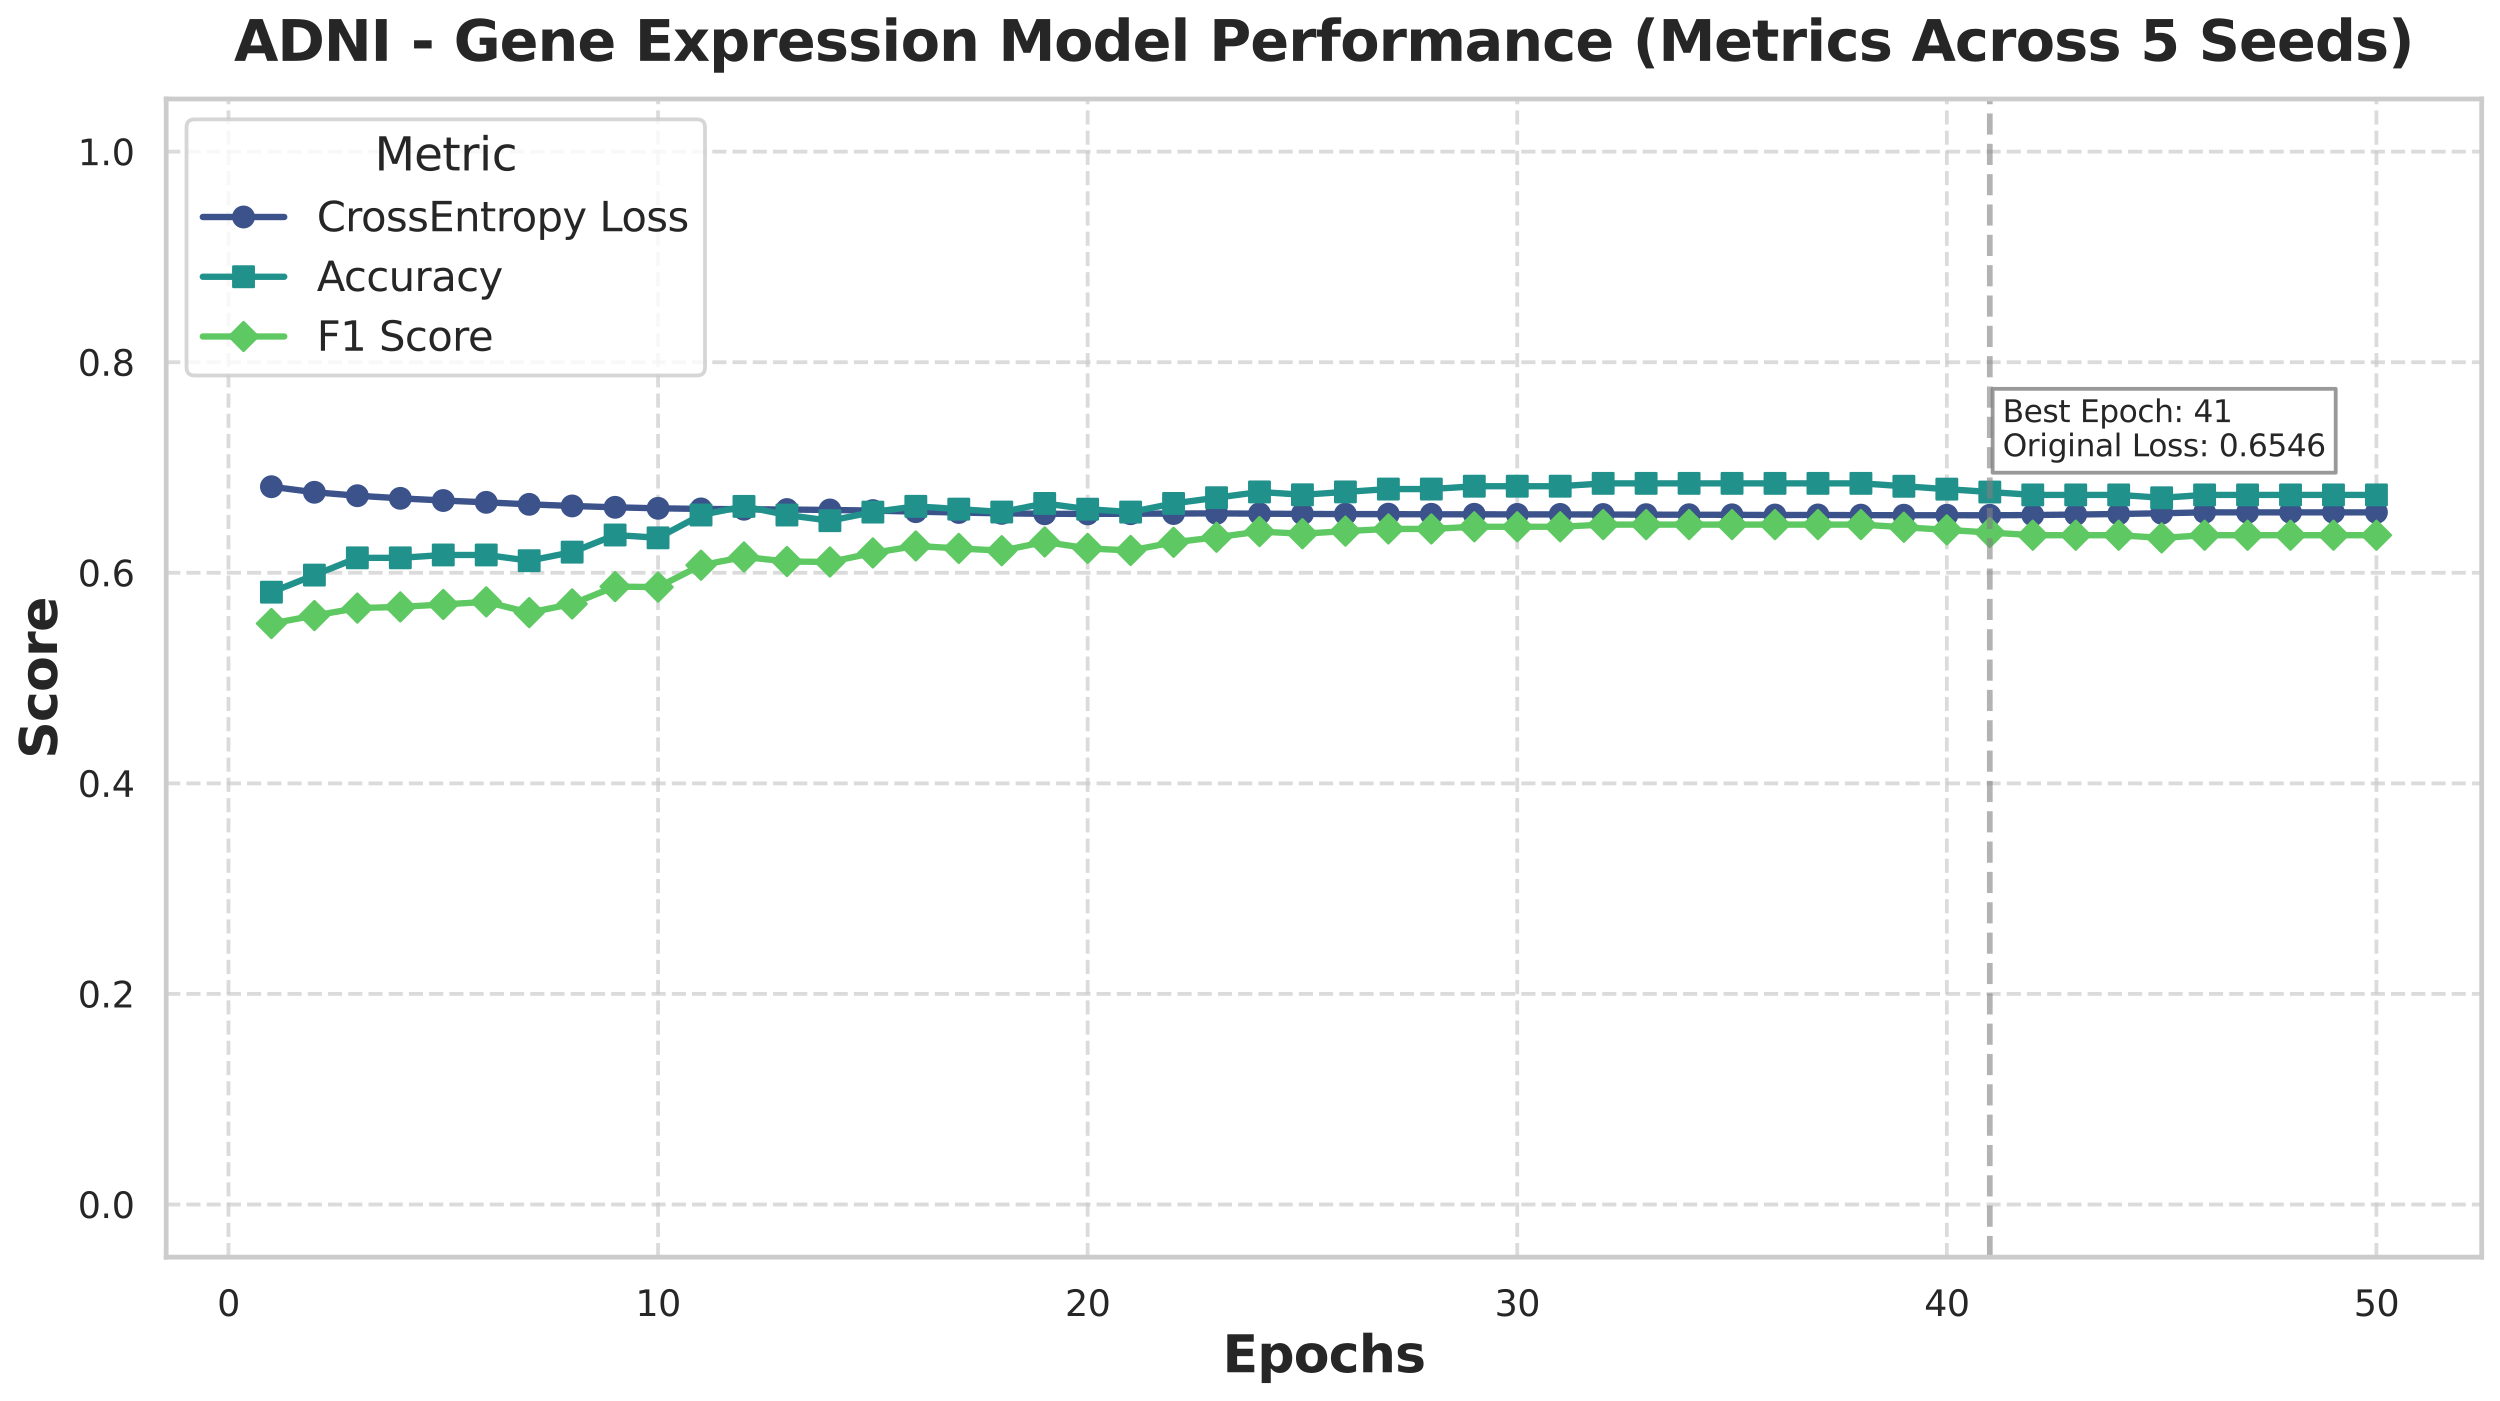 <?xml version="1.0" encoding="utf-8" standalone="no"?>
<!DOCTYPE svg PUBLIC "-//W3C//DTD SVG 1.1//EN"
  "http://www.w3.org/Graphics/SVG/1.1/DTD/svg11.dtd">
<svg xmlns:xlink="http://www.w3.org/1999/xlink" width="982.661pt" height="550.742pt" viewBox="0 0 982.661 550.742" xmlns="http://www.w3.org/2000/svg" version="1.1">
 <defs>
  <style type="text/css">*{stroke-linejoin: round; stroke-linecap: butt}</style>
 </defs>
 <g id="figure_1">
  <g id="patch_1">
   <path d="M 0 550.742 
L 982.661 550.742 
L 982.661 0 
L 0 0 
z
" style="fill: #ffffff"/>
  </g>
  <g id="axes_1">
   <g id="patch_2">
    <path d="M 65.321 494.137 
L 975.461 494.137 
L 975.461 38.917 
L 65.321 38.917 
z
" style="fill: #ffffff"/>
   </g>
   <g id="matplotlib.axis_1">
    <g id="xtick_1">
     <g id="line2d_1">
      <path d="M 89.805 494.137 
L 89.805 38.917 
" clip-path="url(#p1c2943468d)" style="fill: none; stroke-dasharray: 5.55,2.4; stroke-dashoffset: 0; stroke: #cccccc; stroke-opacity: 0.7; stroke-width: 1.5"/>
     </g>
     <g id="text_1">
      <!-- 0 -->
      <g style="fill: #262626" transform="translate(85.351 517.274) scale(0.14 -0.14)">
       <defs>
        <path id="DejaVuSans-30" d="M 2034 4250 
Q 1547 4250 1301 3770 
Q 1056 3291 1056 2328 
Q 1056 1369 1301 889 
Q 1547 409 2034 409 
Q 2525 409 2770 889 
Q 3016 1369 3016 2328 
Q 3016 3291 2770 3770 
Q 2525 4250 2034 4250 
z
M 2034 4750 
Q 2819 4750 3233 4129 
Q 3647 3509 3647 2328 
Q 3647 1150 3233 529 
Q 2819 -91 2034 -91 
Q 1250 -91 836 529 
Q 422 1150 422 2328 
Q 422 3509 836 4129 
Q 1250 4750 2034 4750 
z
" transform="scale(0.016)"/>
       </defs>
       <use xlink:href="#DejaVuSans-30"/>
      </g>
     </g>
    </g>
    <g id="xtick_2">
     <g id="line2d_2">
      <path d="M 258.662 494.137 
L 258.662 38.917 
" clip-path="url(#p1c2943468d)" style="fill: none; stroke-dasharray: 5.55,2.4; stroke-dashoffset: 0; stroke: #cccccc; stroke-opacity: 0.7; stroke-width: 1.5"/>
     </g>
     <g id="text_2">
      <!-- 10 -->
      <g style="fill: #262626" transform="translate(249.755 517.274) scale(0.14 -0.14)">
       <defs>
        <path id="DejaVuSans-31" d="M 794 531 
L 1825 531 
L 1825 4091 
L 703 3866 
L 703 4441 
L 1819 4666 
L 2450 4666 
L 2450 531 
L 3481 531 
L 3481 0 
L 794 0 
L 794 531 
z
" transform="scale(0.016)"/>
       </defs>
       <use xlink:href="#DejaVuSans-31"/>
       <use xlink:href="#DejaVuSans-30" x="63.623"/>
      </g>
     </g>
    </g>
    <g id="xtick_3">
     <g id="line2d_3">
      <path d="M 427.519 494.137 
L 427.519 38.917 
" clip-path="url(#p1c2943468d)" style="fill: none; stroke-dasharray: 5.55,2.4; stroke-dashoffset: 0; stroke: #cccccc; stroke-opacity: 0.7; stroke-width: 1.5"/>
     </g>
     <g id="text_3">
      <!-- 20 -->
      <g style="fill: #262626" transform="translate(418.612 517.274) scale(0.14 -0.14)">
       <defs>
        <path id="DejaVuSans-32" d="M 1228 531 
L 3431 531 
L 3431 0 
L 469 0 
L 469 531 
Q 828 903 1448 1529 
Q 2069 2156 2228 2338 
Q 2531 2678 2651 2914 
Q 2772 3150 2772 3378 
Q 2772 3750 2511 3984 
Q 2250 4219 1831 4219 
Q 1534 4219 1204 4116 
Q 875 4013 500 3803 
L 500 4441 
Q 881 4594 1212 4672 
Q 1544 4750 1819 4750 
Q 2544 4750 2975 4387 
Q 3406 4025 3406 3419 
Q 3406 3131 3298 2873 
Q 3191 2616 2906 2266 
Q 2828 2175 2409 1742 
Q 1991 1309 1228 531 
z
" transform="scale(0.016)"/>
       </defs>
       <use xlink:href="#DejaVuSans-32"/>
       <use xlink:href="#DejaVuSans-30" x="63.623"/>
      </g>
     </g>
    </g>
    <g id="xtick_4">
     <g id="line2d_4">
      <path d="M 596.376 494.137 
L 596.376 38.917 
" clip-path="url(#p1c2943468d)" style="fill: none; stroke-dasharray: 5.55,2.4; stroke-dashoffset: 0; stroke: #cccccc; stroke-opacity: 0.7; stroke-width: 1.5"/>
     </g>
     <g id="text_4">
      <!-- 30 -->
      <g style="fill: #262626" transform="translate(587.469 517.274) scale(0.14 -0.14)">
       <defs>
        <path id="DejaVuSans-33" d="M 2597 2516 
Q 3050 2419 3304 2112 
Q 3559 1806 3559 1356 
Q 3559 666 3084 287 
Q 2609 -91 1734 -91 
Q 1441 -91 1130 -33 
Q 819 25 488 141 
L 488 750 
Q 750 597 1062 519 
Q 1375 441 1716 441 
Q 2309 441 2620 675 
Q 2931 909 2931 1356 
Q 2931 1769 2642 2001 
Q 2353 2234 1838 2234 
L 1294 2234 
L 1294 2753 
L 1863 2753 
Q 2328 2753 2575 2939 
Q 2822 3125 2822 3475 
Q 2822 3834 2567 4026 
Q 2313 4219 1838 4219 
Q 1578 4219 1281 4162 
Q 984 4106 628 3988 
L 628 4550 
Q 988 4650 1302 4700 
Q 1616 4750 1894 4750 
Q 2613 4750 3031 4423 
Q 3450 4097 3450 3541 
Q 3450 3153 3228 2886 
Q 3006 2619 2597 2516 
z
" transform="scale(0.016)"/>
       </defs>
       <use xlink:href="#DejaVuSans-33"/>
       <use xlink:href="#DejaVuSans-30" x="63.623"/>
      </g>
     </g>
    </g>
    <g id="xtick_5">
     <g id="line2d_5">
      <path d="M 765.233 494.137 
L 765.233 38.917 
" clip-path="url(#p1c2943468d)" style="fill: none; stroke-dasharray: 5.55,2.4; stroke-dashoffset: 0; stroke: #cccccc; stroke-opacity: 0.7; stroke-width: 1.5"/>
     </g>
     <g id="text_5">
      <!-- 40 -->
      <g style="fill: #262626" transform="translate(756.326 517.274) scale(0.14 -0.14)">
       <defs>
        <path id="DejaVuSans-34" d="M 2419 4116 
L 825 1625 
L 2419 1625 
L 2419 4116 
z
M 2253 4666 
L 3047 4666 
L 3047 1625 
L 3713 1625 
L 3713 1100 
L 3047 1100 
L 3047 0 
L 2419 0 
L 2419 1100 
L 313 1100 
L 313 1709 
L 2253 4666 
z
" transform="scale(0.016)"/>
       </defs>
       <use xlink:href="#DejaVuSans-34"/>
       <use xlink:href="#DejaVuSans-30" x="63.623"/>
      </g>
     </g>
    </g>
    <g id="xtick_6">
     <g id="line2d_6">
      <path d="M 934.091 494.137 
L 934.091 38.917 
" clip-path="url(#p1c2943468d)" style="fill: none; stroke-dasharray: 5.55,2.4; stroke-dashoffset: 0; stroke: #cccccc; stroke-opacity: 0.7; stroke-width: 1.5"/>
     </g>
     <g id="text_6">
      <!-- 50 -->
      <g style="fill: #262626" transform="translate(925.183 517.274) scale(0.14 -0.14)">
       <defs>
        <path id="DejaVuSans-35" d="M 691 4666 
L 3169 4666 
L 3169 4134 
L 1269 4134 
L 1269 2991 
Q 1406 3038 1543 3061 
Q 1681 3084 1819 3084 
Q 2600 3084 3056 2656 
Q 3513 2228 3513 1497 
Q 3513 744 3044 326 
Q 2575 -91 1722 -91 
Q 1428 -91 1123 -41 
Q 819 9 494 109 
L 494 744 
Q 775 591 1075 516 
Q 1375 441 1709 441 
Q 2250 441 2565 725 
Q 2881 1009 2881 1497 
Q 2881 1984 2565 2268 
Q 2250 2553 1709 2553 
Q 1456 2553 1204 2497 
Q 953 2441 691 2322 
L 691 4666 
z
" transform="scale(0.016)"/>
       </defs>
       <use xlink:href="#DejaVuSans-35"/>
       <use xlink:href="#DejaVuSans-30" x="63.623"/>
      </g>
     </g>
    </g>
    <g id="text_7">
     <!-- Epochs -->
     <g style="fill: #262626" transform="translate(480.533 539.383) scale(0.2 -0.2)">
      <defs>
       <path id="DejaVuSans-Bold-45" d="M 588 4666 
L 3834 4666 
L 3834 3756 
L 1791 3756 
L 1791 2888 
L 3713 2888 
L 3713 1978 
L 1791 1978 
L 1791 909 
L 3903 909 
L 3903 0 
L 588 0 
L 588 4666 
z
" transform="scale(0.016)"/>
       <path id="DejaVuSans-Bold-70" d="M 1656 506 
L 1656 -1331 
L 538 -1331 
L 538 3500 
L 1656 3500 
L 1656 2988 
Q 1888 3294 2169 3439 
Q 2450 3584 2816 3584 
Q 3463 3584 3878 3070 
Q 4294 2556 4294 1747 
Q 4294 938 3878 423 
Q 3463 -91 2816 -91 
Q 2450 -91 2169 54 
Q 1888 200 1656 506 
z
M 2400 2772 
Q 2041 2772 1848 2508 
Q 1656 2244 1656 1747 
Q 1656 1250 1848 986 
Q 2041 722 2400 722 
Q 2759 722 2948 984 
Q 3138 1247 3138 1747 
Q 3138 2247 2948 2509 
Q 2759 2772 2400 2772 
z
" transform="scale(0.016)"/>
       <path id="DejaVuSans-Bold-6f" d="M 2203 2784 
Q 1831 2784 1636 2517 
Q 1441 2250 1441 1747 
Q 1441 1244 1636 976 
Q 1831 709 2203 709 
Q 2569 709 2762 976 
Q 2956 1244 2956 1747 
Q 2956 2250 2762 2517 
Q 2569 2784 2203 2784 
z
M 2203 3584 
Q 3106 3584 3614 3096 
Q 4122 2609 4122 1747 
Q 4122 884 3614 396 
Q 3106 -91 2203 -91 
Q 1297 -91 786 396 
Q 275 884 275 1747 
Q 275 2609 786 3096 
Q 1297 3584 2203 3584 
z
" transform="scale(0.016)"/>
       <path id="DejaVuSans-Bold-63" d="M 3366 3391 
L 3366 2478 
Q 3138 2634 2908 2709 
Q 2678 2784 2431 2784 
Q 1963 2784 1702 2511 
Q 1441 2238 1441 1747 
Q 1441 1256 1702 982 
Q 1963 709 2431 709 
Q 2694 709 2930 787 
Q 3166 866 3366 1019 
L 3366 103 
Q 3103 6 2833 -42 
Q 2563 -91 2291 -91 
Q 1344 -91 809 395 
Q 275 881 275 1747 
Q 275 2613 809 3098 
Q 1344 3584 2291 3584 
Q 2566 3584 2833 3536 
Q 3100 3488 3366 3391 
z
" transform="scale(0.016)"/>
       <path id="DejaVuSans-Bold-68" d="M 4056 2131 
L 4056 0 
L 2931 0 
L 2931 347 
L 2931 1625 
Q 2931 2084 2911 2256 
Q 2891 2428 2841 2509 
Q 2775 2619 2662 2680 
Q 2550 2741 2406 2741 
Q 2056 2741 1856 2470 
Q 1656 2200 1656 1722 
L 1656 0 
L 538 0 
L 538 4863 
L 1656 4863 
L 1656 2988 
Q 1909 3294 2193 3439 
Q 2478 3584 2822 3584 
Q 3428 3584 3742 3212 
Q 4056 2841 4056 2131 
z
" transform="scale(0.016)"/>
       <path id="DejaVuSans-Bold-73" d="M 3272 3391 
L 3272 2541 
Q 2913 2691 2578 2766 
Q 2244 2841 1947 2841 
Q 1628 2841 1473 2761 
Q 1319 2681 1319 2516 
Q 1319 2381 1436 2309 
Q 1553 2238 1856 2203 
L 2053 2175 
Q 2913 2066 3209 1816 
Q 3506 1566 3506 1031 
Q 3506 472 3093 190 
Q 2681 -91 1863 -91 
Q 1516 -91 1145 -36 
Q 775 19 384 128 
L 384 978 
Q 719 816 1070 734 
Q 1422 653 1784 653 
Q 2113 653 2278 743 
Q 2444 834 2444 1013 
Q 2444 1163 2330 1236 
Q 2216 1309 1875 1350 
L 1678 1375 
Q 931 1469 631 1722 
Q 331 1975 331 2491 
Q 331 3047 712 3315 
Q 1094 3584 1881 3584 
Q 2191 3584 2531 3537 
Q 2872 3491 3272 3391 
z
" transform="scale(0.016)"/>
      </defs>
      <use xlink:href="#DejaVuSans-Bold-45"/>
      <use xlink:href="#DejaVuSans-Bold-70" x="68.311"/>
      <use xlink:href="#DejaVuSans-Bold-6f" x="139.893"/>
      <use xlink:href="#DejaVuSans-Bold-63" x="208.594"/>
      <use xlink:href="#DejaVuSans-Bold-68" x="267.871"/>
      <use xlink:href="#DejaVuSans-Bold-73" x="339.062"/>
     </g>
    </g>
   </g>
   <g id="matplotlib.axis_2">
    <g id="ytick_1">
     <g id="line2d_7">
      <path d="M 65.321 473.445 
L 975.461 473.445 
" clip-path="url(#p1c2943468d)" style="fill: none; stroke-dasharray: 5.55,2.4; stroke-dashoffset: 0; stroke: #cccccc; stroke-opacity: 0.7; stroke-width: 1.5"/>
     </g>
     <g id="text_8">
      <!-- 0.0 -->
      <g style="fill: #262626" transform="translate(30.556 478.764) scale(0.14 -0.14)">
       <defs>
        <path id="DejaVuSans-2e" d="M 684 794 
L 1344 794 
L 1344 0 
L 684 0 
L 684 794 
z
" transform="scale(0.016)"/>
       </defs>
       <use xlink:href="#DejaVuSans-30"/>
       <use xlink:href="#DejaVuSans-2e" x="63.623"/>
       <use xlink:href="#DejaVuSans-30" x="95.41"/>
      </g>
     </g>
    </g>
    <g id="ytick_2">
     <g id="line2d_8">
      <path d="M 65.321 390.677 
L 975.461 390.677 
" clip-path="url(#p1c2943468d)" style="fill: none; stroke-dasharray: 5.55,2.4; stroke-dashoffset: 0; stroke: #cccccc; stroke-opacity: 0.7; stroke-width: 1.5"/>
     </g>
     <g id="text_9">
      <!-- 0.2 -->
      <g style="fill: #262626" transform="translate(30.556 395.996) scale(0.14 -0.14)">
       <use xlink:href="#DejaVuSans-30"/>
       <use xlink:href="#DejaVuSans-2e" x="63.623"/>
       <use xlink:href="#DejaVuSans-32" x="95.41"/>
      </g>
     </g>
    </g>
    <g id="ytick_3">
     <g id="line2d_9">
      <path d="M 65.321 307.91 
L 975.461 307.91 
" clip-path="url(#p1c2943468d)" style="fill: none; stroke-dasharray: 5.55,2.4; stroke-dashoffset: 0; stroke: #cccccc; stroke-opacity: 0.7; stroke-width: 1.5"/>
     </g>
     <g id="text_10">
      <!-- 0.4 -->
      <g style="fill: #262626" transform="translate(30.556 313.229) scale(0.14 -0.14)">
       <use xlink:href="#DejaVuSans-30"/>
       <use xlink:href="#DejaVuSans-2e" x="63.623"/>
       <use xlink:href="#DejaVuSans-34" x="95.41"/>
      </g>
     </g>
    </g>
    <g id="ytick_4">
     <g id="line2d_10">
      <path d="M 65.321 225.143 
L 975.461 225.143 
" clip-path="url(#p1c2943468d)" style="fill: none; stroke-dasharray: 5.55,2.4; stroke-dashoffset: 0; stroke: #cccccc; stroke-opacity: 0.7; stroke-width: 1.5"/>
     </g>
     <g id="text_11">
      <!-- 0.6 -->
      <g style="fill: #262626" transform="translate(30.556 230.462) scale(0.14 -0.14)">
       <defs>
        <path id="DejaVuSans-36" d="M 2113 2584 
Q 1688 2584 1439 2293 
Q 1191 2003 1191 1497 
Q 1191 994 1439 701 
Q 1688 409 2113 409 
Q 2538 409 2786 701 
Q 3034 994 3034 1497 
Q 3034 2003 2786 2293 
Q 2538 2584 2113 2584 
z
M 3366 4563 
L 3366 3988 
Q 3128 4100 2886 4159 
Q 2644 4219 2406 4219 
Q 1781 4219 1451 3797 
Q 1122 3375 1075 2522 
Q 1259 2794 1537 2939 
Q 1816 3084 2150 3084 
Q 2853 3084 3261 2657 
Q 3669 2231 3669 1497 
Q 3669 778 3244 343 
Q 2819 -91 2113 -91 
Q 1303 -91 875 529 
Q 447 1150 447 2328 
Q 447 3434 972 4092 
Q 1497 4750 2381 4750 
Q 2619 4750 2861 4703 
Q 3103 4656 3366 4563 
z
" transform="scale(0.016)"/>
       </defs>
       <use xlink:href="#DejaVuSans-30"/>
       <use xlink:href="#DejaVuSans-2e" x="63.623"/>
       <use xlink:href="#DejaVuSans-36" x="95.41"/>
      </g>
     </g>
    </g>
    <g id="ytick_5">
     <g id="line2d_11">
      <path d="M 65.321 142.376 
L 975.461 142.376 
" clip-path="url(#p1c2943468d)" style="fill: none; stroke-dasharray: 5.55,2.4; stroke-dashoffset: 0; stroke: #cccccc; stroke-opacity: 0.7; stroke-width: 1.5"/>
     </g>
     <g id="text_12">
      <!-- 0.8 -->
      <g style="fill: #262626" transform="translate(30.556 147.695) scale(0.14 -0.14)">
       <defs>
        <path id="DejaVuSans-38" d="M 2034 2216 
Q 1584 2216 1326 1975 
Q 1069 1734 1069 1313 
Q 1069 891 1326 650 
Q 1584 409 2034 409 
Q 2484 409 2743 651 
Q 3003 894 3003 1313 
Q 3003 1734 2745 1975 
Q 2488 2216 2034 2216 
z
M 1403 2484 
Q 997 2584 770 2862 
Q 544 3141 544 3541 
Q 544 4100 942 4425 
Q 1341 4750 2034 4750 
Q 2731 4750 3128 4425 
Q 3525 4100 3525 3541 
Q 3525 3141 3298 2862 
Q 3072 2584 2669 2484 
Q 3125 2378 3379 2068 
Q 3634 1759 3634 1313 
Q 3634 634 3220 271 
Q 2806 -91 2034 -91 
Q 1263 -91 848 271 
Q 434 634 434 1313 
Q 434 1759 690 2068 
Q 947 2378 1403 2484 
z
M 1172 3481 
Q 1172 3119 1398 2916 
Q 1625 2713 2034 2713 
Q 2441 2713 2670 2916 
Q 2900 3119 2900 3481 
Q 2900 3844 2670 4047 
Q 2441 4250 2034 4250 
Q 1625 4250 1398 4047 
Q 1172 3844 1172 3481 
z
" transform="scale(0.016)"/>
       </defs>
       <use xlink:href="#DejaVuSans-30"/>
       <use xlink:href="#DejaVuSans-2e" x="63.623"/>
       <use xlink:href="#DejaVuSans-38" x="95.41"/>
      </g>
     </g>
    </g>
    <g id="ytick_6">
     <g id="line2d_12">
      <path d="M 65.321 59.608 
L 975.461 59.608 
" clip-path="url(#p1c2943468d)" style="fill: none; stroke-dasharray: 5.55,2.4; stroke-dashoffset: 0; stroke: #cccccc; stroke-opacity: 0.7; stroke-width: 1.5"/>
     </g>
     <g id="text_13">
      <!-- 1.0 -->
      <g style="fill: #262626" transform="translate(30.556 64.927) scale(0.14 -0.14)">
       <use xlink:href="#DejaVuSans-31"/>
       <use xlink:href="#DejaVuSans-2e" x="63.623"/>
       <use xlink:href="#DejaVuSans-30" x="95.41"/>
      </g>
     </g>
    </g>
    <g id="text_14">
     <!-- Score -->
     <g style="fill: #262626" transform="translate(22.397 298.241) rotate(-90) scale(0.2 -0.2)">
      <defs>
       <path id="DejaVuSans-Bold-53" d="M 3834 4519 
L 3834 3531 
Q 3450 3703 3084 3790 
Q 2719 3878 2394 3878 
Q 1963 3878 1756 3759 
Q 1550 3641 1550 3391 
Q 1550 3203 1689 3098 
Q 1828 2994 2194 2919 
L 2706 2816 
Q 3484 2659 3812 2340 
Q 4141 2022 4141 1434 
Q 4141 663 3683 286 
Q 3225 -91 2284 -91 
Q 1841 -91 1394 -6 
Q 947 78 500 244 
L 500 1259 
Q 947 1022 1364 901 
Q 1781 781 2169 781 
Q 2563 781 2772 912 
Q 2981 1044 2981 1288 
Q 2981 1506 2839 1625 
Q 2697 1744 2272 1838 
L 1806 1941 
Q 1106 2091 782 2419 
Q 459 2747 459 3303 
Q 459 4000 909 4375 
Q 1359 4750 2203 4750 
Q 2588 4750 2994 4692 
Q 3400 4634 3834 4519 
z
" transform="scale(0.016)"/>
       <path id="DejaVuSans-Bold-72" d="M 3138 2547 
Q 2991 2616 2845 2648 
Q 2700 2681 2553 2681 
Q 2122 2681 1889 2404 
Q 1656 2128 1656 1613 
L 1656 0 
L 538 0 
L 538 3500 
L 1656 3500 
L 1656 2925 
Q 1872 3269 2151 3426 
Q 2431 3584 2822 3584 
Q 2878 3584 2943 3579 
Q 3009 3575 3134 3559 
L 3138 2547 
z
" transform="scale(0.016)"/>
       <path id="DejaVuSans-Bold-65" d="M 4031 1759 
L 4031 1441 
L 1416 1441 
Q 1456 1047 1700 850 
Q 1944 653 2381 653 
Q 2734 653 3104 758 
Q 3475 863 3866 1075 
L 3866 213 
Q 3469 63 3072 -14 
Q 2675 -91 2278 -91 
Q 1328 -91 801 392 
Q 275 875 275 1747 
Q 275 2603 792 3093 
Q 1309 3584 2216 3584 
Q 3041 3584 3536 3087 
Q 4031 2591 4031 1759 
z
M 2881 2131 
Q 2881 2450 2695 2645 
Q 2509 2841 2209 2841 
Q 1884 2841 1681 2658 
Q 1478 2475 1428 2131 
L 2881 2131 
z
" transform="scale(0.016)"/>
      </defs>
      <use xlink:href="#DejaVuSans-Bold-53"/>
      <use xlink:href="#DejaVuSans-Bold-63" x="72.021"/>
      <use xlink:href="#DejaVuSans-Bold-6f" x="131.299"/>
      <use xlink:href="#DejaVuSans-Bold-72" x="200"/>
      <use xlink:href="#DejaVuSans-Bold-65" x="249.316"/>
     </g>
    </g>
   </g>
   <g id="line2d_13">
    <path d="M 106.691 191.31 
L 123.576 193.496 
L 140.462 194.85 
L 157.348 195.88 
L 174.233 196.741 
L 191.119 197.448 
L 208.005 198.239 
L 224.891 198.873 
L 241.776 199.406 
L 258.662 199.8 
L 275.548 200.03 
L 292.433 200.166 
L 309.319 200.275 
L 326.205 200.45 
L 343.091 200.684 
L 359.976 201.119 
L 376.862 201.446 
L 393.748 201.794 
L 410.633 201.95 
L 427.519 202.002 
L 444.405 201.928 
L 461.291 201.855 
L 478.176 201.789 
L 495.062 201.906 
L 511.948 202.001 
L 528.833 202.077 
L 545.719 202.096 
L 562.605 202.148 
L 579.491 202.148 
L 596.376 202.195 
L 613.262 202.197 
L 630.148 202.235 
L 647.033 202.29 
L 663.919 202.324 
L 680.805 202.357 
L 697.691 202.431 
L 714.576 202.411 
L 731.462 202.485 
L 748.348 202.511 
L 765.233 202.521 
L 782.119 202.537 
L 799.005 202.44 
L 815.891 202.255 
L 832.776 202.024 
L 849.662 201.75 
L 866.548 201.386 
L 883.433 201.386 
L 900.319 201.386 
L 917.205 201.386 
L 934.091 201.386 
" clip-path="url(#p1c2943468d)" style="fill: none; stroke: #3b528b; stroke-width: 2.5; stroke-linecap: round"/>
    <defs>
     <path id="m059a77bf48" d="M 0 4 
C 1.061 4 2.078 3.579 2.828 2.828 
C 3.579 2.078 4 1.061 4 0 
C 4 -1.061 3.579 -2.078 2.828 -2.828 
C 2.078 -3.579 1.061 -4 0 -4 
C -1.061 -4 -2.078 -3.579 -2.828 -2.828 
C -3.579 -2.078 -4 -1.061 -4 0 
C -4 1.061 -3.579 2.078 -2.828 2.828 
C -2.078 3.579 -1.061 4 0 4 
z
" style="stroke: #3b528b"/>
    </defs>
    <g clip-path="url(#p1c2943468d)">
     <use xlink:href="#m059a77bf48" x="106.691" y="191.31" style="fill: #3b528b; stroke: #3b528b"/>
     <use xlink:href="#m059a77bf48" x="123.576" y="193.496" style="fill: #3b528b; stroke: #3b528b"/>
     <use xlink:href="#m059a77bf48" x="140.462" y="194.85" style="fill: #3b528b; stroke: #3b528b"/>
     <use xlink:href="#m059a77bf48" x="157.348" y="195.88" style="fill: #3b528b; stroke: #3b528b"/>
     <use xlink:href="#m059a77bf48" x="174.233" y="196.741" style="fill: #3b528b; stroke: #3b528b"/>
     <use xlink:href="#m059a77bf48" x="191.119" y="197.448" style="fill: #3b528b; stroke: #3b528b"/>
     <use xlink:href="#m059a77bf48" x="208.005" y="198.239" style="fill: #3b528b; stroke: #3b528b"/>
     <use xlink:href="#m059a77bf48" x="224.891" y="198.873" style="fill: #3b528b; stroke: #3b528b"/>
     <use xlink:href="#m059a77bf48" x="241.776" y="199.406" style="fill: #3b528b; stroke: #3b528b"/>
     <use xlink:href="#m059a77bf48" x="258.662" y="199.8" style="fill: #3b528b; stroke: #3b528b"/>
     <use xlink:href="#m059a77bf48" x="275.548" y="200.03" style="fill: #3b528b; stroke: #3b528b"/>
     <use xlink:href="#m059a77bf48" x="292.433" y="200.166" style="fill: #3b528b; stroke: #3b528b"/>
     <use xlink:href="#m059a77bf48" x="309.319" y="200.275" style="fill: #3b528b; stroke: #3b528b"/>
     <use xlink:href="#m059a77bf48" x="326.205" y="200.45" style="fill: #3b528b; stroke: #3b528b"/>
     <use xlink:href="#m059a77bf48" x="343.091" y="200.684" style="fill: #3b528b; stroke: #3b528b"/>
     <use xlink:href="#m059a77bf48" x="359.976" y="201.119" style="fill: #3b528b; stroke: #3b528b"/>
     <use xlink:href="#m059a77bf48" x="376.862" y="201.446" style="fill: #3b528b; stroke: #3b528b"/>
     <use xlink:href="#m059a77bf48" x="393.748" y="201.794" style="fill: #3b528b; stroke: #3b528b"/>
     <use xlink:href="#m059a77bf48" x="410.633" y="201.95" style="fill: #3b528b; stroke: #3b528b"/>
     <use xlink:href="#m059a77bf48" x="427.519" y="202.002" style="fill: #3b528b; stroke: #3b528b"/>
     <use xlink:href="#m059a77bf48" x="444.405" y="201.928" style="fill: #3b528b; stroke: #3b528b"/>
     <use xlink:href="#m059a77bf48" x="461.291" y="201.855" style="fill: #3b528b; stroke: #3b528b"/>
     <use xlink:href="#m059a77bf48" x="478.176" y="201.789" style="fill: #3b528b; stroke: #3b528b"/>
     <use xlink:href="#m059a77bf48" x="495.062" y="201.906" style="fill: #3b528b; stroke: #3b528b"/>
     <use xlink:href="#m059a77bf48" x="511.948" y="202.001" style="fill: #3b528b; stroke: #3b528b"/>
     <use xlink:href="#m059a77bf48" x="528.833" y="202.077" style="fill: #3b528b; stroke: #3b528b"/>
     <use xlink:href="#m059a77bf48" x="545.719" y="202.096" style="fill: #3b528b; stroke: #3b528b"/>
     <use xlink:href="#m059a77bf48" x="562.605" y="202.148" style="fill: #3b528b; stroke: #3b528b"/>
     <use xlink:href="#m059a77bf48" x="579.491" y="202.148" style="fill: #3b528b; stroke: #3b528b"/>
     <use xlink:href="#m059a77bf48" x="596.376" y="202.195" style="fill: #3b528b; stroke: #3b528b"/>
     <use xlink:href="#m059a77bf48" x="613.262" y="202.197" style="fill: #3b528b; stroke: #3b528b"/>
     <use xlink:href="#m059a77bf48" x="630.148" y="202.235" style="fill: #3b528b; stroke: #3b528b"/>
     <use xlink:href="#m059a77bf48" x="647.033" y="202.29" style="fill: #3b528b; stroke: #3b528b"/>
     <use xlink:href="#m059a77bf48" x="663.919" y="202.324" style="fill: #3b528b; stroke: #3b528b"/>
     <use xlink:href="#m059a77bf48" x="680.805" y="202.357" style="fill: #3b528b; stroke: #3b528b"/>
     <use xlink:href="#m059a77bf48" x="697.691" y="202.431" style="fill: #3b528b; stroke: #3b528b"/>
     <use xlink:href="#m059a77bf48" x="714.576" y="202.411" style="fill: #3b528b; stroke: #3b528b"/>
     <use xlink:href="#m059a77bf48" x="731.462" y="202.485" style="fill: #3b528b; stroke: #3b528b"/>
     <use xlink:href="#m059a77bf48" x="748.348" y="202.511" style="fill: #3b528b; stroke: #3b528b"/>
     <use xlink:href="#m059a77bf48" x="765.233" y="202.521" style="fill: #3b528b; stroke: #3b528b"/>
     <use xlink:href="#m059a77bf48" x="782.119" y="202.537" style="fill: #3b528b; stroke: #3b528b"/>
     <use xlink:href="#m059a77bf48" x="799.005" y="202.44" style="fill: #3b528b; stroke: #3b528b"/>
     <use xlink:href="#m059a77bf48" x="815.891" y="202.255" style="fill: #3b528b; stroke: #3b528b"/>
     <use xlink:href="#m059a77bf48" x="832.776" y="202.024" style="fill: #3b528b; stroke: #3b528b"/>
     <use xlink:href="#m059a77bf48" x="849.662" y="201.75" style="fill: #3b528b; stroke: #3b528b"/>
     <use xlink:href="#m059a77bf48" x="866.548" y="201.386" style="fill: #3b528b; stroke: #3b528b"/>
     <use xlink:href="#m059a77bf48" x="883.433" y="201.386" style="fill: #3b528b; stroke: #3b528b"/>
     <use xlink:href="#m059a77bf48" x="900.319" y="201.386" style="fill: #3b528b; stroke: #3b528b"/>
     <use xlink:href="#m059a77bf48" x="917.205" y="201.386" style="fill: #3b528b; stroke: #3b528b"/>
     <use xlink:href="#m059a77bf48" x="934.091" y="201.386" style="fill: #3b528b; stroke: #3b528b"/>
    </g>
   </g>
   <g id="line2d_14">
    <path d="M 106.691 232.758 
L 123.576 226.047 
L 140.462 219.259 
L 157.348 219.259 
L 174.233 218.141 
L 191.119 218.141 
L 208.005 220.393 
L 224.891 217.022 
L 241.776 210.296 
L 258.662 211.399 
L 275.548 202.421 
L 292.433 199.05 
L 309.319 202.436 
L 326.205 204.673 
L 343.091 201.287 
L 359.976 199.02 
L 376.862 200.123 
L 393.748 201.257 
L 410.633 197.886 
L 427.519 200.138 
L 444.405 201.272 
L 461.291 197.886 
L 478.176 195.634 
L 495.062 193.366 
L 511.948 194.484 
L 528.833 193.351 
L 545.719 192.232 
L 562.605 192.232 
L 579.491 191.114 
L 596.376 191.114 
L 613.262 191.114 
L 630.148 189.995 
L 647.033 189.995 
L 663.919 189.995 
L 680.805 189.995 
L 697.691 189.995 
L 714.576 189.995 
L 731.462 189.995 
L 748.348 191.129 
L 765.233 192.263 
L 782.119 193.397 
L 799.005 194.53 
L 815.891 194.53 
L 832.776 194.53 
L 849.662 195.664 
L 866.548 194.53 
L 883.433 194.53 
L 900.319 194.53 
L 917.205 194.53 
L 934.091 194.53 
" clip-path="url(#p1c2943468d)" style="fill: none; stroke: #21918c; stroke-width: 2.5; stroke-linecap: round"/>
    <defs>
     <path id="mfc2598750a" d="M -4 4 
L 4 4 
L 4 -4 
L -4 -4 
z
" style="stroke: #21918c; stroke-linejoin: miter"/>
    </defs>
    <g clip-path="url(#p1c2943468d)">
     <use xlink:href="#mfc2598750a" x="106.691" y="232.758" style="fill: #21918c; stroke: #21918c; stroke-linejoin: miter"/>
     <use xlink:href="#mfc2598750a" x="123.576" y="226.047" style="fill: #21918c; stroke: #21918c; stroke-linejoin: miter"/>
     <use xlink:href="#mfc2598750a" x="140.462" y="219.259" style="fill: #21918c; stroke: #21918c; stroke-linejoin: miter"/>
     <use xlink:href="#mfc2598750a" x="157.348" y="219.259" style="fill: #21918c; stroke: #21918c; stroke-linejoin: miter"/>
     <use xlink:href="#mfc2598750a" x="174.233" y="218.141" style="fill: #21918c; stroke: #21918c; stroke-linejoin: miter"/>
     <use xlink:href="#mfc2598750a" x="191.119" y="218.141" style="fill: #21918c; stroke: #21918c; stroke-linejoin: miter"/>
     <use xlink:href="#mfc2598750a" x="208.005" y="220.393" style="fill: #21918c; stroke: #21918c; stroke-linejoin: miter"/>
     <use xlink:href="#mfc2598750a" x="224.891" y="217.022" style="fill: #21918c; stroke: #21918c; stroke-linejoin: miter"/>
     <use xlink:href="#mfc2598750a" x="241.776" y="210.296" style="fill: #21918c; stroke: #21918c; stroke-linejoin: miter"/>
     <use xlink:href="#mfc2598750a" x="258.662" y="211.399" style="fill: #21918c; stroke: #21918c; stroke-linejoin: miter"/>
     <use xlink:href="#mfc2598750a" x="275.548" y="202.421" style="fill: #21918c; stroke: #21918c; stroke-linejoin: miter"/>
     <use xlink:href="#mfc2598750a" x="292.433" y="199.05" style="fill: #21918c; stroke: #21918c; stroke-linejoin: miter"/>
     <use xlink:href="#mfc2598750a" x="309.319" y="202.436" style="fill: #21918c; stroke: #21918c; stroke-linejoin: miter"/>
     <use xlink:href="#mfc2598750a" x="326.205" y="204.673" style="fill: #21918c; stroke: #21918c; stroke-linejoin: miter"/>
     <use xlink:href="#mfc2598750a" x="343.091" y="201.287" style="fill: #21918c; stroke: #21918c; stroke-linejoin: miter"/>
     <use xlink:href="#mfc2598750a" x="359.976" y="199.02" style="fill: #21918c; stroke: #21918c; stroke-linejoin: miter"/>
     <use xlink:href="#mfc2598750a" x="376.862" y="200.123" style="fill: #21918c; stroke: #21918c; stroke-linejoin: miter"/>
     <use xlink:href="#mfc2598750a" x="393.748" y="201.257" style="fill: #21918c; stroke: #21918c; stroke-linejoin: miter"/>
     <use xlink:href="#mfc2598750a" x="410.633" y="197.886" style="fill: #21918c; stroke: #21918c; stroke-linejoin: miter"/>
     <use xlink:href="#mfc2598750a" x="427.519" y="200.138" style="fill: #21918c; stroke: #21918c; stroke-linejoin: miter"/>
     <use xlink:href="#mfc2598750a" x="444.405" y="201.272" style="fill: #21918c; stroke: #21918c; stroke-linejoin: miter"/>
     <use xlink:href="#mfc2598750a" x="461.291" y="197.886" style="fill: #21918c; stroke: #21918c; stroke-linejoin: miter"/>
     <use xlink:href="#mfc2598750a" x="478.176" y="195.634" style="fill: #21918c; stroke: #21918c; stroke-linejoin: miter"/>
     <use xlink:href="#mfc2598750a" x="495.062" y="193.366" style="fill: #21918c; stroke: #21918c; stroke-linejoin: miter"/>
     <use xlink:href="#mfc2598750a" x="511.948" y="194.484" style="fill: #21918c; stroke: #21918c; stroke-linejoin: miter"/>
     <use xlink:href="#mfc2598750a" x="528.833" y="193.351" style="fill: #21918c; stroke: #21918c; stroke-linejoin: miter"/>
     <use xlink:href="#mfc2598750a" x="545.719" y="192.232" style="fill: #21918c; stroke: #21918c; stroke-linejoin: miter"/>
     <use xlink:href="#mfc2598750a" x="562.605" y="192.232" style="fill: #21918c; stroke: #21918c; stroke-linejoin: miter"/>
     <use xlink:href="#mfc2598750a" x="579.491" y="191.114" style="fill: #21918c; stroke: #21918c; stroke-linejoin: miter"/>
     <use xlink:href="#mfc2598750a" x="596.376" y="191.114" style="fill: #21918c; stroke: #21918c; stroke-linejoin: miter"/>
     <use xlink:href="#mfc2598750a" x="613.262" y="191.114" style="fill: #21918c; stroke: #21918c; stroke-linejoin: miter"/>
     <use xlink:href="#mfc2598750a" x="630.148" y="189.995" style="fill: #21918c; stroke: #21918c; stroke-linejoin: miter"/>
     <use xlink:href="#mfc2598750a" x="647.033" y="189.995" style="fill: #21918c; stroke: #21918c; stroke-linejoin: miter"/>
     <use xlink:href="#mfc2598750a" x="663.919" y="189.995" style="fill: #21918c; stroke: #21918c; stroke-linejoin: miter"/>
     <use xlink:href="#mfc2598750a" x="680.805" y="189.995" style="fill: #21918c; stroke: #21918c; stroke-linejoin: miter"/>
     <use xlink:href="#mfc2598750a" x="697.691" y="189.995" style="fill: #21918c; stroke: #21918c; stroke-linejoin: miter"/>
     <use xlink:href="#mfc2598750a" x="714.576" y="189.995" style="fill: #21918c; stroke: #21918c; stroke-linejoin: miter"/>
     <use xlink:href="#mfc2598750a" x="731.462" y="189.995" style="fill: #21918c; stroke: #21918c; stroke-linejoin: miter"/>
     <use xlink:href="#mfc2598750a" x="748.348" y="191.129" style="fill: #21918c; stroke: #21918c; stroke-linejoin: miter"/>
     <use xlink:href="#mfc2598750a" x="765.233" y="192.263" style="fill: #21918c; stroke: #21918c; stroke-linejoin: miter"/>
     <use xlink:href="#mfc2598750a" x="782.119" y="193.397" style="fill: #21918c; stroke: #21918c; stroke-linejoin: miter"/>
     <use xlink:href="#mfc2598750a" x="799.005" y="194.53" style="fill: #21918c; stroke: #21918c; stroke-linejoin: miter"/>
     <use xlink:href="#mfc2598750a" x="815.891" y="194.53" style="fill: #21918c; stroke: #21918c; stroke-linejoin: miter"/>
     <use xlink:href="#mfc2598750a" x="832.776" y="194.53" style="fill: #21918c; stroke: #21918c; stroke-linejoin: miter"/>
     <use xlink:href="#mfc2598750a" x="849.662" y="195.664" style="fill: #21918c; stroke: #21918c; stroke-linejoin: miter"/>
     <use xlink:href="#mfc2598750a" x="866.548" y="194.53" style="fill: #21918c; stroke: #21918c; stroke-linejoin: miter"/>
     <use xlink:href="#mfc2598750a" x="883.433" y="194.53" style="fill: #21918c; stroke: #21918c; stroke-linejoin: miter"/>
     <use xlink:href="#mfc2598750a" x="900.319" y="194.53" style="fill: #21918c; stroke: #21918c; stroke-linejoin: miter"/>
     <use xlink:href="#mfc2598750a" x="917.205" y="194.53" style="fill: #21918c; stroke: #21918c; stroke-linejoin: miter"/>
     <use xlink:href="#mfc2598750a" x="934.091" y="194.53" style="fill: #21918c; stroke: #21918c; stroke-linejoin: miter"/>
    </g>
   </g>
   <g id="line2d_15">
    <path d="M 106.691 245.079 
L 123.576 241.962 
L 140.462 239.012 
L 157.348 238.559 
L 174.233 237.586 
L 191.119 236.568 
L 208.005 240.791 
L 224.891 237.382 
L 241.776 230.569 
L 258.662 230.772 
L 275.548 222.159 
L 292.433 218.928 
L 309.319 220.706 
L 326.205 220.891 
L 343.091 217.343 
L 359.976 214.595 
L 376.862 215.577 
L 393.748 216.456 
L 410.633 213.016 
L 427.519 215.555 
L 444.405 216.376 
L 461.291 213.162 
L 478.176 211.17 
L 495.062 208.942 
L 511.948 209.793 
L 528.833 208.756 
L 545.719 207.904 
L 562.605 207.904 
L 579.491 207.052 
L 596.376 207.052 
L 613.262 207.052 
L 630.148 206.198 
L 647.033 206.198 
L 663.919 206.198 
L 680.805 206.198 
L 697.691 206.198 
L 714.576 206.198 
L 731.462 206.198 
L 748.348 207.236 
L 765.233 208.276 
L 782.119 209.321 
L 799.005 210.371 
L 815.891 210.371 
L 832.776 210.371 
L 849.662 211.427 
L 866.548 210.371 
L 883.433 210.371 
L 900.319 210.371 
L 917.205 210.371 
L 934.091 210.371 
" clip-path="url(#p1c2943468d)" style="fill: none; stroke: #5ec962; stroke-width: 2.5; stroke-linecap: round"/>
    <defs>
     <path id="m29203363ab" d="M -0 5.657 
L 5.657 0 
L 0 -5.657 
L -5.657 -0 
z
" style="stroke: #5ec962; stroke-linejoin: miter"/>
    </defs>
    <g clip-path="url(#p1c2943468d)">
     <use xlink:href="#m29203363ab" x="106.691" y="245.079" style="fill: #5ec962; stroke: #5ec962; stroke-linejoin: miter"/>
     <use xlink:href="#m29203363ab" x="123.576" y="241.962" style="fill: #5ec962; stroke: #5ec962; stroke-linejoin: miter"/>
     <use xlink:href="#m29203363ab" x="140.462" y="239.012" style="fill: #5ec962; stroke: #5ec962; stroke-linejoin: miter"/>
     <use xlink:href="#m29203363ab" x="157.348" y="238.559" style="fill: #5ec962; stroke: #5ec962; stroke-linejoin: miter"/>
     <use xlink:href="#m29203363ab" x="174.233" y="237.586" style="fill: #5ec962; stroke: #5ec962; stroke-linejoin: miter"/>
     <use xlink:href="#m29203363ab" x="191.119" y="236.568" style="fill: #5ec962; stroke: #5ec962; stroke-linejoin: miter"/>
     <use xlink:href="#m29203363ab" x="208.005" y="240.791" style="fill: #5ec962; stroke: #5ec962; stroke-linejoin: miter"/>
     <use xlink:href="#m29203363ab" x="224.891" y="237.382" style="fill: #5ec962; stroke: #5ec962; stroke-linejoin: miter"/>
     <use xlink:href="#m29203363ab" x="241.776" y="230.569" style="fill: #5ec962; stroke: #5ec962; stroke-linejoin: miter"/>
     <use xlink:href="#m29203363ab" x="258.662" y="230.772" style="fill: #5ec962; stroke: #5ec962; stroke-linejoin: miter"/>
     <use xlink:href="#m29203363ab" x="275.548" y="222.159" style="fill: #5ec962; stroke: #5ec962; stroke-linejoin: miter"/>
     <use xlink:href="#m29203363ab" x="292.433" y="218.928" style="fill: #5ec962; stroke: #5ec962; stroke-linejoin: miter"/>
     <use xlink:href="#m29203363ab" x="309.319" y="220.706" style="fill: #5ec962; stroke: #5ec962; stroke-linejoin: miter"/>
     <use xlink:href="#m29203363ab" x="326.205" y="220.891" style="fill: #5ec962; stroke: #5ec962; stroke-linejoin: miter"/>
     <use xlink:href="#m29203363ab" x="343.091" y="217.343" style="fill: #5ec962; stroke: #5ec962; stroke-linejoin: miter"/>
     <use xlink:href="#m29203363ab" x="359.976" y="214.595" style="fill: #5ec962; stroke: #5ec962; stroke-linejoin: miter"/>
     <use xlink:href="#m29203363ab" x="376.862" y="215.577" style="fill: #5ec962; stroke: #5ec962; stroke-linejoin: miter"/>
     <use xlink:href="#m29203363ab" x="393.748" y="216.456" style="fill: #5ec962; stroke: #5ec962; stroke-linejoin: miter"/>
     <use xlink:href="#m29203363ab" x="410.633" y="213.016" style="fill: #5ec962; stroke: #5ec962; stroke-linejoin: miter"/>
     <use xlink:href="#m29203363ab" x="427.519" y="215.555" style="fill: #5ec962; stroke: #5ec962; stroke-linejoin: miter"/>
     <use xlink:href="#m29203363ab" x="444.405" y="216.376" style="fill: #5ec962; stroke: #5ec962; stroke-linejoin: miter"/>
     <use xlink:href="#m29203363ab" x="461.291" y="213.162" style="fill: #5ec962; stroke: #5ec962; stroke-linejoin: miter"/>
     <use xlink:href="#m29203363ab" x="478.176" y="211.17" style="fill: #5ec962; stroke: #5ec962; stroke-linejoin: miter"/>
     <use xlink:href="#m29203363ab" x="495.062" y="208.942" style="fill: #5ec962; stroke: #5ec962; stroke-linejoin: miter"/>
     <use xlink:href="#m29203363ab" x="511.948" y="209.793" style="fill: #5ec962; stroke: #5ec962; stroke-linejoin: miter"/>
     <use xlink:href="#m29203363ab" x="528.833" y="208.756" style="fill: #5ec962; stroke: #5ec962; stroke-linejoin: miter"/>
     <use xlink:href="#m29203363ab" x="545.719" y="207.904" style="fill: #5ec962; stroke: #5ec962; stroke-linejoin: miter"/>
     <use xlink:href="#m29203363ab" x="562.605" y="207.904" style="fill: #5ec962; stroke: #5ec962; stroke-linejoin: miter"/>
     <use xlink:href="#m29203363ab" x="579.491" y="207.052" style="fill: #5ec962; stroke: #5ec962; stroke-linejoin: miter"/>
     <use xlink:href="#m29203363ab" x="596.376" y="207.052" style="fill: #5ec962; stroke: #5ec962; stroke-linejoin: miter"/>
     <use xlink:href="#m29203363ab" x="613.262" y="207.052" style="fill: #5ec962; stroke: #5ec962; stroke-linejoin: miter"/>
     <use xlink:href="#m29203363ab" x="630.148" y="206.198" style="fill: #5ec962; stroke: #5ec962; stroke-linejoin: miter"/>
     <use xlink:href="#m29203363ab" x="647.033" y="206.198" style="fill: #5ec962; stroke: #5ec962; stroke-linejoin: miter"/>
     <use xlink:href="#m29203363ab" x="663.919" y="206.198" style="fill: #5ec962; stroke: #5ec962; stroke-linejoin: miter"/>
     <use xlink:href="#m29203363ab" x="680.805" y="206.198" style="fill: #5ec962; stroke: #5ec962; stroke-linejoin: miter"/>
     <use xlink:href="#m29203363ab" x="697.691" y="206.198" style="fill: #5ec962; stroke: #5ec962; stroke-linejoin: miter"/>
     <use xlink:href="#m29203363ab" x="714.576" y="206.198" style="fill: #5ec962; stroke: #5ec962; stroke-linejoin: miter"/>
     <use xlink:href="#m29203363ab" x="731.462" y="206.198" style="fill: #5ec962; stroke: #5ec962; stroke-linejoin: miter"/>
     <use xlink:href="#m29203363ab" x="748.348" y="207.236" style="fill: #5ec962; stroke: #5ec962; stroke-linejoin: miter"/>
     <use xlink:href="#m29203363ab" x="765.233" y="208.276" style="fill: #5ec962; stroke: #5ec962; stroke-linejoin: miter"/>
     <use xlink:href="#m29203363ab" x="782.119" y="209.321" style="fill: #5ec962; stroke: #5ec962; stroke-linejoin: miter"/>
     <use xlink:href="#m29203363ab" x="799.005" y="210.371" style="fill: #5ec962; stroke: #5ec962; stroke-linejoin: miter"/>
     <use xlink:href="#m29203363ab" x="815.891" y="210.371" style="fill: #5ec962; stroke: #5ec962; stroke-linejoin: miter"/>
     <use xlink:href="#m29203363ab" x="832.776" y="210.371" style="fill: #5ec962; stroke: #5ec962; stroke-linejoin: miter"/>
     <use xlink:href="#m29203363ab" x="849.662" y="211.427" style="fill: #5ec962; stroke: #5ec962; stroke-linejoin: miter"/>
     <use xlink:href="#m29203363ab" x="866.548" y="210.371" style="fill: #5ec962; stroke: #5ec962; stroke-linejoin: miter"/>
     <use xlink:href="#m29203363ab" x="883.433" y="210.371" style="fill: #5ec962; stroke: #5ec962; stroke-linejoin: miter"/>
     <use xlink:href="#m29203363ab" x="900.319" y="210.371" style="fill: #5ec962; stroke: #5ec962; stroke-linejoin: miter"/>
     <use xlink:href="#m29203363ab" x="917.205" y="210.371" style="fill: #5ec962; stroke: #5ec962; stroke-linejoin: miter"/>
     <use xlink:href="#m29203363ab" x="934.091" y="210.371" style="fill: #5ec962; stroke: #5ec962; stroke-linejoin: miter"/>
    </g>
   </g>
   <g id="line2d_16">
    <path d="M 782.119 494.137 
L 782.119 38.917 
" clip-path="url(#p1c2943468d)" style="fill: none; stroke-dasharray: 8.325,3.6; stroke-dashoffset: 0; stroke: #808080; stroke-opacity: 0.6; stroke-width: 2.25"/>
   </g>
   <g id="patch_3">
    <path d="M 65.321 494.137 
L 65.321 38.917 
" style="fill: none; stroke: #cccccc; stroke-width: 1.875; stroke-linejoin: miter; stroke-linecap: square"/>
   </g>
   <g id="patch_4">
    <path d="M 975.461 494.137 
L 975.461 38.917 
" style="fill: none; stroke: #cccccc; stroke-width: 1.875; stroke-linejoin: miter; stroke-linecap: square"/>
   </g>
   <g id="patch_5">
    <path d="M 65.321 494.137 
L 975.461 494.137 
" style="fill: none; stroke: #cccccc; stroke-width: 1.875; stroke-linejoin: miter; stroke-linecap: square"/>
   </g>
   <g id="patch_6">
    <path d="M 65.321 38.917 
L 975.461 38.917 
" style="fill: none; stroke: #cccccc; stroke-width: 1.875; stroke-linejoin: miter; stroke-linecap: square"/>
   </g>
   <g id="text_15">
    <g id="patch_7">
     <path d="M 783.225 185.806 
L 918.082 185.806 
L 918.082 152.834 
L 783.225 152.834 
z
" style="fill: #ffffff; opacity: 0.8; stroke: #808080; stroke-width: 1.5; stroke-linejoin: miter"/>
    </g>
    <!-- Best Epoch: 41 -->
    <g style="fill: #262626" transform="translate(787.185 165.913) scale(0.12 -0.12)">
     <defs>
      <path id="DejaVuSans-42" d="M 1259 2228 
L 1259 519 
L 2272 519 
Q 2781 519 3026 730 
Q 3272 941 3272 1375 
Q 3272 1813 3026 2020 
Q 2781 2228 2272 2228 
L 1259 2228 
z
M 1259 4147 
L 1259 2741 
L 2194 2741 
Q 2656 2741 2882 2914 
Q 3109 3088 3109 3444 
Q 3109 3797 2882 3972 
Q 2656 4147 2194 4147 
L 1259 4147 
z
M 628 4666 
L 2241 4666 
Q 2963 4666 3353 4366 
Q 3744 4066 3744 3513 
Q 3744 3084 3544 2831 
Q 3344 2578 2956 2516 
Q 3422 2416 3680 2098 
Q 3938 1781 3938 1306 
Q 3938 681 3513 340 
Q 3088 0 2303 0 
L 628 0 
L 628 4666 
z
" transform="scale(0.016)"/>
      <path id="DejaVuSans-65" d="M 3597 1894 
L 3597 1613 
L 953 1613 
Q 991 1019 1311 708 
Q 1631 397 2203 397 
Q 2534 397 2845 478 
Q 3156 559 3463 722 
L 3463 178 
Q 3153 47 2828 -22 
Q 2503 -91 2169 -91 
Q 1331 -91 842 396 
Q 353 884 353 1716 
Q 353 2575 817 3079 
Q 1281 3584 2069 3584 
Q 2775 3584 3186 3129 
Q 3597 2675 3597 1894 
z
M 3022 2063 
Q 3016 2534 2758 2815 
Q 2500 3097 2075 3097 
Q 1594 3097 1305 2825 
Q 1016 2553 972 2059 
L 3022 2063 
z
" transform="scale(0.016)"/>
      <path id="DejaVuSans-73" d="M 2834 3397 
L 2834 2853 
Q 2591 2978 2328 3040 
Q 2066 3103 1784 3103 
Q 1356 3103 1142 2972 
Q 928 2841 928 2578 
Q 928 2378 1081 2264 
Q 1234 2150 1697 2047 
L 1894 2003 
Q 2506 1872 2764 1633 
Q 3022 1394 3022 966 
Q 3022 478 2636 193 
Q 2250 -91 1575 -91 
Q 1294 -91 989 -36 
Q 684 19 347 128 
L 347 722 
Q 666 556 975 473 
Q 1284 391 1588 391 
Q 1994 391 2212 530 
Q 2431 669 2431 922 
Q 2431 1156 2273 1281 
Q 2116 1406 1581 1522 
L 1381 1569 
Q 847 1681 609 1914 
Q 372 2147 372 2553 
Q 372 3047 722 3315 
Q 1072 3584 1716 3584 
Q 2034 3584 2315 3537 
Q 2597 3491 2834 3397 
z
" transform="scale(0.016)"/>
      <path id="DejaVuSans-74" d="M 1172 4494 
L 1172 3500 
L 2356 3500 
L 2356 3053 
L 1172 3053 
L 1172 1153 
Q 1172 725 1289 603 
Q 1406 481 1766 481 
L 2356 481 
L 2356 0 
L 1766 0 
Q 1100 0 847 248 
Q 594 497 594 1153 
L 594 3053 
L 172 3053 
L 172 3500 
L 594 3500 
L 594 4494 
L 1172 4494 
z
" transform="scale(0.016)"/>
      <path id="DejaVuSans-20" transform="scale(0.016)"/>
      <path id="DejaVuSans-45" d="M 628 4666 
L 3578 4666 
L 3578 4134 
L 1259 4134 
L 1259 2753 
L 3481 2753 
L 3481 2222 
L 1259 2222 
L 1259 531 
L 3634 531 
L 3634 0 
L 628 0 
L 628 4666 
z
" transform="scale(0.016)"/>
      <path id="DejaVuSans-70" d="M 1159 525 
L 1159 -1331 
L 581 -1331 
L 581 3500 
L 1159 3500 
L 1159 2969 
Q 1341 3281 1617 3432 
Q 1894 3584 2278 3584 
Q 2916 3584 3314 3078 
Q 3713 2572 3713 1747 
Q 3713 922 3314 415 
Q 2916 -91 2278 -91 
Q 1894 -91 1617 61 
Q 1341 213 1159 525 
z
M 3116 1747 
Q 3116 2381 2855 2742 
Q 2594 3103 2138 3103 
Q 1681 3103 1420 2742 
Q 1159 2381 1159 1747 
Q 1159 1113 1420 752 
Q 1681 391 2138 391 
Q 2594 391 2855 752 
Q 3116 1113 3116 1747 
z
" transform="scale(0.016)"/>
      <path id="DejaVuSans-6f" d="M 1959 3097 
Q 1497 3097 1228 2736 
Q 959 2375 959 1747 
Q 959 1119 1226 758 
Q 1494 397 1959 397 
Q 2419 397 2687 759 
Q 2956 1122 2956 1747 
Q 2956 2369 2687 2733 
Q 2419 3097 1959 3097 
z
M 1959 3584 
Q 2709 3584 3137 3096 
Q 3566 2609 3566 1747 
Q 3566 888 3137 398 
Q 2709 -91 1959 -91 
Q 1206 -91 779 398 
Q 353 888 353 1747 
Q 353 2609 779 3096 
Q 1206 3584 1959 3584 
z
" transform="scale(0.016)"/>
      <path id="DejaVuSans-63" d="M 3122 3366 
L 3122 2828 
Q 2878 2963 2633 3030 
Q 2388 3097 2138 3097 
Q 1578 3097 1268 2742 
Q 959 2388 959 1747 
Q 959 1106 1268 751 
Q 1578 397 2138 397 
Q 2388 397 2633 464 
Q 2878 531 3122 666 
L 3122 134 
Q 2881 22 2623 -34 
Q 2366 -91 2075 -91 
Q 1284 -91 818 406 
Q 353 903 353 1747 
Q 353 2603 823 3093 
Q 1294 3584 2113 3584 
Q 2378 3584 2631 3529 
Q 2884 3475 3122 3366 
z
" transform="scale(0.016)"/>
      <path id="DejaVuSans-68" d="M 3513 2113 
L 3513 0 
L 2938 0 
L 2938 2094 
Q 2938 2591 2744 2837 
Q 2550 3084 2163 3084 
Q 1697 3084 1428 2787 
Q 1159 2491 1159 1978 
L 1159 0 
L 581 0 
L 581 4863 
L 1159 4863 
L 1159 2956 
Q 1366 3272 1645 3428 
Q 1925 3584 2291 3584 
Q 2894 3584 3203 3211 
Q 3513 2838 3513 2113 
z
" transform="scale(0.016)"/>
      <path id="DejaVuSans-3a" d="M 750 794 
L 1409 794 
L 1409 0 
L 750 0 
L 750 794 
z
M 750 3309 
L 1409 3309 
L 1409 2516 
L 750 2516 
L 750 3309 
z
" transform="scale(0.016)"/>
     </defs>
     <use xlink:href="#DejaVuSans-42"/>
     <use xlink:href="#DejaVuSans-65" x="68.604"/>
     <use xlink:href="#DejaVuSans-73" x="130.127"/>
     <use xlink:href="#DejaVuSans-74" x="182.227"/>
     <use xlink:href="#DejaVuSans-20" x="221.436"/>
     <use xlink:href="#DejaVuSans-45" x="253.223"/>
     <use xlink:href="#DejaVuSans-70" x="316.406"/>
     <use xlink:href="#DejaVuSans-6f" x="379.883"/>
     <use xlink:href="#DejaVuSans-63" x="441.064"/>
     <use xlink:href="#DejaVuSans-68" x="496.045"/>
     <use xlink:href="#DejaVuSans-3a" x="559.424"/>
     <use xlink:href="#DejaVuSans-20" x="593.115"/>
     <use xlink:href="#DejaVuSans-34" x="624.902"/>
     <use xlink:href="#DejaVuSans-31" x="688.525"/>
    </g>
    <!-- Original Loss: 0.6546 -->
    <g style="fill: #262626" transform="translate(787.185 179.35) scale(0.12 -0.12)">
     <defs>
      <path id="DejaVuSans-4f" d="M 2522 4238 
Q 1834 4238 1429 3725 
Q 1025 3213 1025 2328 
Q 1025 1447 1429 934 
Q 1834 422 2522 422 
Q 3209 422 3611 934 
Q 4013 1447 4013 2328 
Q 4013 3213 3611 3725 
Q 3209 4238 2522 4238 
z
M 2522 4750 
Q 3503 4750 4090 4092 
Q 4678 3434 4678 2328 
Q 4678 1225 4090 567 
Q 3503 -91 2522 -91 
Q 1538 -91 948 565 
Q 359 1222 359 2328 
Q 359 3434 948 4092 
Q 1538 4750 2522 4750 
z
" transform="scale(0.016)"/>
      <path id="DejaVuSans-72" d="M 2631 2963 
Q 2534 3019 2420 3045 
Q 2306 3072 2169 3072 
Q 1681 3072 1420 2755 
Q 1159 2438 1159 1844 
L 1159 0 
L 581 0 
L 581 3500 
L 1159 3500 
L 1159 2956 
Q 1341 3275 1631 3429 
Q 1922 3584 2338 3584 
Q 2397 3584 2469 3576 
Q 2541 3569 2628 3553 
L 2631 2963 
z
" transform="scale(0.016)"/>
      <path id="DejaVuSans-69" d="M 603 3500 
L 1178 3500 
L 1178 0 
L 603 0 
L 603 3500 
z
M 603 4863 
L 1178 4863 
L 1178 4134 
L 603 4134 
L 603 4863 
z
" transform="scale(0.016)"/>
      <path id="DejaVuSans-67" d="M 2906 1791 
Q 2906 2416 2648 2759 
Q 2391 3103 1925 3103 
Q 1463 3103 1205 2759 
Q 947 2416 947 1791 
Q 947 1169 1205 825 
Q 1463 481 1925 481 
Q 2391 481 2648 825 
Q 2906 1169 2906 1791 
z
M 3481 434 
Q 3481 -459 3084 -895 
Q 2688 -1331 1869 -1331 
Q 1566 -1331 1297 -1286 
Q 1028 -1241 775 -1147 
L 775 -588 
Q 1028 -725 1275 -790 
Q 1522 -856 1778 -856 
Q 2344 -856 2625 -561 
Q 2906 -266 2906 331 
L 2906 616 
Q 2728 306 2450 153 
Q 2172 0 1784 0 
Q 1141 0 747 490 
Q 353 981 353 1791 
Q 353 2603 747 3093 
Q 1141 3584 1784 3584 
Q 2172 3584 2450 3431 
Q 2728 3278 2906 2969 
L 2906 3500 
L 3481 3500 
L 3481 434 
z
" transform="scale(0.016)"/>
      <path id="DejaVuSans-6e" d="M 3513 2113 
L 3513 0 
L 2938 0 
L 2938 2094 
Q 2938 2591 2744 2837 
Q 2550 3084 2163 3084 
Q 1697 3084 1428 2787 
Q 1159 2491 1159 1978 
L 1159 0 
L 581 0 
L 581 3500 
L 1159 3500 
L 1159 2956 
Q 1366 3272 1645 3428 
Q 1925 3584 2291 3584 
Q 2894 3584 3203 3211 
Q 3513 2838 3513 2113 
z
" transform="scale(0.016)"/>
      <path id="DejaVuSans-61" d="M 2194 1759 
Q 1497 1759 1228 1600 
Q 959 1441 959 1056 
Q 959 750 1161 570 
Q 1363 391 1709 391 
Q 2188 391 2477 730 
Q 2766 1069 2766 1631 
L 2766 1759 
L 2194 1759 
z
M 3341 1997 
L 3341 0 
L 2766 0 
L 2766 531 
Q 2569 213 2275 61 
Q 1981 -91 1556 -91 
Q 1019 -91 701 211 
Q 384 513 384 1019 
Q 384 1609 779 1909 
Q 1175 2209 1959 2209 
L 2766 2209 
L 2766 2266 
Q 2766 2663 2505 2880 
Q 2244 3097 1772 3097 
Q 1472 3097 1187 3025 
Q 903 2953 641 2809 
L 641 3341 
Q 956 3463 1253 3523 
Q 1550 3584 1831 3584 
Q 2591 3584 2966 3190 
Q 3341 2797 3341 1997 
z
" transform="scale(0.016)"/>
      <path id="DejaVuSans-6c" d="M 603 4863 
L 1178 4863 
L 1178 0 
L 603 0 
L 603 4863 
z
" transform="scale(0.016)"/>
      <path id="DejaVuSans-4c" d="M 628 4666 
L 1259 4666 
L 1259 531 
L 3531 531 
L 3531 0 
L 628 0 
L 628 4666 
z
" transform="scale(0.016)"/>
     </defs>
     <use xlink:href="#DejaVuSans-4f"/>
     <use xlink:href="#DejaVuSans-72" x="78.711"/>
     <use xlink:href="#DejaVuSans-69" x="119.824"/>
     <use xlink:href="#DejaVuSans-67" x="147.607"/>
     <use xlink:href="#DejaVuSans-69" x="211.084"/>
     <use xlink:href="#DejaVuSans-6e" x="238.867"/>
     <use xlink:href="#DejaVuSans-61" x="302.246"/>
     <use xlink:href="#DejaVuSans-6c" x="363.525"/>
     <use xlink:href="#DejaVuSans-20" x="391.309"/>
     <use xlink:href="#DejaVuSans-4c" x="423.096"/>
     <use xlink:href="#DejaVuSans-6f" x="477.059"/>
     <use xlink:href="#DejaVuSans-73" x="538.24"/>
     <use xlink:href="#DejaVuSans-73" x="590.34"/>
     <use xlink:href="#DejaVuSans-3a" x="642.439"/>
     <use xlink:href="#DejaVuSans-20" x="676.131"/>
     <use xlink:href="#DejaVuSans-30" x="707.918"/>
     <use xlink:href="#DejaVuSans-2e" x="771.541"/>
     <use xlink:href="#DejaVuSans-36" x="803.328"/>
     <use xlink:href="#DejaVuSans-35" x="866.951"/>
     <use xlink:href="#DejaVuSans-34" x="930.574"/>
     <use xlink:href="#DejaVuSans-36" x="994.197"/>
    </g>
   </g>
   <g id="text_16">
    <!-- ADNI - Gene Expression Model Performance (Metrics Across 5 Seeds) -->
    <g style="fill: #262626" transform="translate(91.984 23.917) scale(0.22 -0.22)">
     <defs>
      <path id="DejaVuSans-Bold-41" d="M 3419 850 
L 1538 850 
L 1241 0 
L 31 0 
L 1759 4666 
L 3194 4666 
L 4922 0 
L 3713 0 
L 3419 850 
z
M 1838 1716 
L 3116 1716 
L 2478 3572 
L 1838 1716 
z
" transform="scale(0.016)"/>
      <path id="DejaVuSans-Bold-44" d="M 1791 3756 
L 1791 909 
L 2222 909 
Q 2959 909 3348 1275 
Q 3738 1641 3738 2338 
Q 3738 3031 3350 3393 
Q 2963 3756 2222 3756 
L 1791 3756 
z
M 588 4666 
L 1856 4666 
Q 2919 4666 3439 4514 
Q 3959 4363 4331 4000 
Q 4659 3684 4818 3271 
Q 4978 2859 4978 2338 
Q 4978 1809 4818 1395 
Q 4659 981 4331 666 
Q 3956 303 3431 151 
Q 2906 0 1856 0 
L 588 0 
L 588 4666 
z
" transform="scale(0.016)"/>
      <path id="DejaVuSans-Bold-4e" d="M 588 4666 
L 1931 4666 
L 3628 1466 
L 3628 4666 
L 4769 4666 
L 4769 0 
L 3425 0 
L 1728 3200 
L 1728 0 
L 588 0 
L 588 4666 
z
" transform="scale(0.016)"/>
      <path id="DejaVuSans-Bold-49" d="M 588 4666 
L 1791 4666 
L 1791 0 
L 588 0 
L 588 4666 
z
" transform="scale(0.016)"/>
      <path id="DejaVuSans-Bold-20" transform="scale(0.016)"/>
      <path id="DejaVuSans-Bold-2d" d="M 347 2297 
L 2309 2297 
L 2309 1388 
L 347 1388 
L 347 2297 
z
" transform="scale(0.016)"/>
      <path id="DejaVuSans-Bold-47" d="M 4781 347 
Q 4331 128 3847 18 
Q 3363 -91 2847 -91 
Q 1681 -91 1000 561 
Q 319 1213 319 2328 
Q 319 3456 1012 4103 
Q 1706 4750 2913 4750 
Q 3378 4750 3804 4662 
Q 4231 4575 4609 4403 
L 4609 3438 
Q 4219 3659 3833 3768 
Q 3447 3878 3059 3878 
Q 2341 3878 1952 3476 
Q 1563 3075 1563 2328 
Q 1563 1588 1938 1184 
Q 2313 781 3003 781 
Q 3191 781 3352 804 
Q 3513 828 3641 878 
L 3641 1784 
L 2906 1784 
L 2906 2591 
L 4781 2591 
L 4781 347 
z
" transform="scale(0.016)"/>
      <path id="DejaVuSans-Bold-6e" d="M 4056 2131 
L 4056 0 
L 2931 0 
L 2931 347 
L 2931 1631 
Q 2931 2084 2911 2256 
Q 2891 2428 2841 2509 
Q 2775 2619 2662 2680 
Q 2550 2741 2406 2741 
Q 2056 2741 1856 2470 
Q 1656 2200 1656 1722 
L 1656 0 
L 538 0 
L 538 3500 
L 1656 3500 
L 1656 2988 
Q 1909 3294 2193 3439 
Q 2478 3584 2822 3584 
Q 3428 3584 3742 3212 
Q 4056 2841 4056 2131 
z
" transform="scale(0.016)"/>
      <path id="DejaVuSans-Bold-78" d="M 1422 1791 
L 159 3500 
L 1344 3500 
L 2059 2463 
L 2784 3500 
L 3969 3500 
L 2706 1797 
L 4031 0 
L 2847 0 
L 2059 1106 
L 1281 0 
L 97 0 
L 1422 1791 
z
" transform="scale(0.016)"/>
      <path id="DejaVuSans-Bold-69" d="M 538 3500 
L 1656 3500 
L 1656 0 
L 538 0 
L 538 3500 
z
M 538 4863 
L 1656 4863 
L 1656 3950 
L 538 3950 
L 538 4863 
z
" transform="scale(0.016)"/>
      <path id="DejaVuSans-Bold-4d" d="M 588 4666 
L 2119 4666 
L 3181 2169 
L 4250 4666 
L 5778 4666 
L 5778 0 
L 4641 0 
L 4641 3413 
L 3566 897 
L 2803 897 
L 1728 3413 
L 1728 0 
L 588 0 
L 588 4666 
z
" transform="scale(0.016)"/>
      <path id="DejaVuSans-Bold-64" d="M 2919 2988 
L 2919 4863 
L 4044 4863 
L 4044 0 
L 2919 0 
L 2919 506 
Q 2688 197 2409 53 
Q 2131 -91 1766 -91 
Q 1119 -91 703 423 
Q 288 938 288 1747 
Q 288 2556 703 3070 
Q 1119 3584 1766 3584 
Q 2128 3584 2408 3439 
Q 2688 3294 2919 2988 
z
M 2181 722 
Q 2541 722 2730 984 
Q 2919 1247 2919 1747 
Q 2919 2247 2730 2509 
Q 2541 2772 2181 2772 
Q 1825 2772 1636 2509 
Q 1447 2247 1447 1747 
Q 1447 1247 1636 984 
Q 1825 722 2181 722 
z
" transform="scale(0.016)"/>
      <path id="DejaVuSans-Bold-6c" d="M 538 4863 
L 1656 4863 
L 1656 0 
L 538 0 
L 538 4863 
z
" transform="scale(0.016)"/>
      <path id="DejaVuSans-Bold-50" d="M 588 4666 
L 2584 4666 
Q 3475 4666 3951 4270 
Q 4428 3875 4428 3144 
Q 4428 2409 3951 2014 
Q 3475 1619 2584 1619 
L 1791 1619 
L 1791 0 
L 588 0 
L 588 4666 
z
M 1791 3794 
L 1791 2491 
L 2456 2491 
Q 2806 2491 2997 2661 
Q 3188 2831 3188 3144 
Q 3188 3456 2997 3625 
Q 2806 3794 2456 3794 
L 1791 3794 
z
" transform="scale(0.016)"/>
      <path id="DejaVuSans-Bold-66" d="M 2841 4863 
L 2841 4128 
L 2222 4128 
Q 1984 4128 1890 4042 
Q 1797 3956 1797 3744 
L 1797 3500 
L 2753 3500 
L 2753 2700 
L 1797 2700 
L 1797 0 
L 678 0 
L 678 2700 
L 122 2700 
L 122 3500 
L 678 3500 
L 678 3744 
Q 678 4316 997 4589 
Q 1316 4863 1984 4863 
L 2841 4863 
z
" transform="scale(0.016)"/>
      <path id="DejaVuSans-Bold-6d" d="M 3781 2919 
Q 3994 3244 4286 3414 
Q 4578 3584 4928 3584 
Q 5531 3584 5847 3212 
Q 6163 2841 6163 2131 
L 6163 0 
L 5038 0 
L 5038 1825 
Q 5041 1866 5042 1909 
Q 5044 1953 5044 2034 
Q 5044 2406 4934 2573 
Q 4825 2741 4581 2741 
Q 4263 2741 4089 2478 
Q 3916 2216 3909 1719 
L 3909 0 
L 2784 0 
L 2784 1825 
Q 2784 2406 2684 2573 
Q 2584 2741 2328 2741 
Q 2006 2741 1831 2477 
Q 1656 2213 1656 1722 
L 1656 0 
L 531 0 
L 531 3500 
L 1656 3500 
L 1656 2988 
Q 1863 3284 2130 3434 
Q 2397 3584 2719 3584 
Q 3081 3584 3359 3409 
Q 3638 3234 3781 2919 
z
" transform="scale(0.016)"/>
      <path id="DejaVuSans-Bold-61" d="M 2106 1575 
Q 1756 1575 1579 1456 
Q 1403 1338 1403 1106 
Q 1403 894 1545 773 
Q 1688 653 1941 653 
Q 2256 653 2472 879 
Q 2688 1106 2688 1447 
L 2688 1575 
L 2106 1575 
z
M 3816 1997 
L 3816 0 
L 2688 0 
L 2688 519 
Q 2463 200 2181 54 
Q 1900 -91 1497 -91 
Q 953 -91 614 226 
Q 275 544 275 1050 
Q 275 1666 698 1953 
Q 1122 2241 2028 2241 
L 2688 2241 
L 2688 2328 
Q 2688 2594 2478 2717 
Q 2269 2841 1825 2841 
Q 1466 2841 1156 2769 
Q 847 2697 581 2553 
L 581 3406 
Q 941 3494 1303 3539 
Q 1666 3584 2028 3584 
Q 2975 3584 3395 3211 
Q 3816 2838 3816 1997 
z
" transform="scale(0.016)"/>
      <path id="DejaVuSans-Bold-28" d="M 2413 -844 
L 1484 -844 
Q 1006 -72 778 623 
Q 550 1319 550 2003 
Q 550 2688 779 3389 
Q 1009 4091 1484 4856 
L 2413 4856 
Q 2013 4116 1813 3408 
Q 1613 2700 1613 2009 
Q 1613 1319 1811 609 
Q 2009 -100 2413 -844 
z
" transform="scale(0.016)"/>
      <path id="DejaVuSans-Bold-74" d="M 1759 4494 
L 1759 3500 
L 2913 3500 
L 2913 2700 
L 1759 2700 
L 1759 1216 
Q 1759 972 1856 886 
Q 1953 800 2241 800 
L 2816 800 
L 2816 0 
L 1856 0 
Q 1194 0 917 276 
Q 641 553 641 1216 
L 641 2700 
L 84 2700 
L 84 3500 
L 641 3500 
L 641 4494 
L 1759 4494 
z
" transform="scale(0.016)"/>
      <path id="DejaVuSans-Bold-35" d="M 678 4666 
L 3669 4666 
L 3669 3781 
L 1638 3781 
L 1638 3059 
Q 1775 3097 1914 3117 
Q 2053 3138 2203 3138 
Q 3056 3138 3531 2711 
Q 4006 2284 4006 1522 
Q 4006 766 3489 337 
Q 2972 -91 2053 -91 
Q 1656 -91 1267 -14 
Q 878 63 494 219 
L 494 1166 
Q 875 947 1217 837 
Q 1559 728 1863 728 
Q 2300 728 2551 942 
Q 2803 1156 2803 1522 
Q 2803 1891 2551 2103 
Q 2300 2316 1863 2316 
Q 1603 2316 1309 2248 
Q 1016 2181 678 2041 
L 678 4666 
z
" transform="scale(0.016)"/>
      <path id="DejaVuSans-Bold-29" d="M 513 -844 
Q 913 -100 1113 609 
Q 1313 1319 1313 2009 
Q 1313 2700 1113 3408 
Q 913 4116 513 4856 
L 1441 4856 
Q 1916 4091 2145 3389 
Q 2375 2688 2375 2003 
Q 2375 1319 2147 623 
Q 1919 -72 1441 -844 
L 513 -844 
z
" transform="scale(0.016)"/>
     </defs>
     <use xlink:href="#DejaVuSans-Bold-41"/>
     <use xlink:href="#DejaVuSans-Bold-44" x="77.393"/>
     <use xlink:href="#DejaVuSans-Bold-4e" x="160.4"/>
     <use xlink:href="#DejaVuSans-Bold-49" x="244.092"/>
     <use xlink:href="#DejaVuSans-Bold-20" x="281.299"/>
     <use xlink:href="#DejaVuSans-Bold-2d" x="316.113"/>
     <use xlink:href="#DejaVuSans-Bold-20" x="357.617"/>
     <use xlink:href="#DejaVuSans-Bold-47" x="392.432"/>
     <use xlink:href="#DejaVuSans-Bold-65" x="474.512"/>
     <use xlink:href="#DejaVuSans-Bold-6e" x="542.334"/>
     <use xlink:href="#DejaVuSans-Bold-65" x="613.525"/>
     <use xlink:href="#DejaVuSans-Bold-20" x="681.348"/>
     <use xlink:href="#DejaVuSans-Bold-45" x="716.162"/>
     <use xlink:href="#DejaVuSans-Bold-78" x="784.473"/>
     <use xlink:href="#DejaVuSans-Bold-70" x="848.975"/>
     <use xlink:href="#DejaVuSans-Bold-72" x="920.557"/>
     <use xlink:href="#DejaVuSans-Bold-65" x="969.873"/>
     <use xlink:href="#DejaVuSans-Bold-73" x="1037.695"/>
     <use xlink:href="#DejaVuSans-Bold-73" x="1097.217"/>
     <use xlink:href="#DejaVuSans-Bold-69" x="1156.738"/>
     <use xlink:href="#DejaVuSans-Bold-6f" x="1191.016"/>
     <use xlink:href="#DejaVuSans-Bold-6e" x="1259.717"/>
     <use xlink:href="#DejaVuSans-Bold-20" x="1330.908"/>
     <use xlink:href="#DejaVuSans-Bold-4d" x="1365.723"/>
     <use xlink:href="#DejaVuSans-Bold-6f" x="1465.234"/>
     <use xlink:href="#DejaVuSans-Bold-64" x="1533.936"/>
     <use xlink:href="#DejaVuSans-Bold-65" x="1605.518"/>
     <use xlink:href="#DejaVuSans-Bold-6c" x="1673.34"/>
     <use xlink:href="#DejaVuSans-Bold-20" x="1707.617"/>
     <use xlink:href="#DejaVuSans-Bold-50" x="1742.432"/>
     <use xlink:href="#DejaVuSans-Bold-65" x="1815.723"/>
     <use xlink:href="#DejaVuSans-Bold-72" x="1883.545"/>
     <use xlink:href="#DejaVuSans-Bold-66" x="1932.861"/>
     <use xlink:href="#DejaVuSans-Bold-6f" x="1976.367"/>
     <use xlink:href="#DejaVuSans-Bold-72" x="2045.068"/>
     <use xlink:href="#DejaVuSans-Bold-6d" x="2094.385"/>
     <use xlink:href="#DejaVuSans-Bold-61" x="2198.584"/>
     <use xlink:href="#DejaVuSans-Bold-6e" x="2266.064"/>
     <use xlink:href="#DejaVuSans-Bold-63" x="2337.256"/>
     <use xlink:href="#DejaVuSans-Bold-65" x="2396.533"/>
     <use xlink:href="#DejaVuSans-Bold-20" x="2464.355"/>
     <use xlink:href="#DejaVuSans-Bold-28" x="2499.17"/>
     <use xlink:href="#DejaVuSans-Bold-4d" x="2544.873"/>
     <use xlink:href="#DejaVuSans-Bold-65" x="2644.385"/>
     <use xlink:href="#DejaVuSans-Bold-74" x="2712.207"/>
     <use xlink:href="#DejaVuSans-Bold-72" x="2760.01"/>
     <use xlink:href="#DejaVuSans-Bold-69" x="2809.326"/>
     <use xlink:href="#DejaVuSans-Bold-63" x="2843.604"/>
     <use xlink:href="#DejaVuSans-Bold-73" x="2902.881"/>
     <use xlink:href="#DejaVuSans-Bold-20" x="2962.402"/>
     <use xlink:href="#DejaVuSans-Bold-41" x="2997.217"/>
     <use xlink:href="#DejaVuSans-Bold-63" x="3074.609"/>
     <use xlink:href="#DejaVuSans-Bold-72" x="3133.887"/>
     <use xlink:href="#DejaVuSans-Bold-6f" x="3183.203"/>
     <use xlink:href="#DejaVuSans-Bold-73" x="3251.904"/>
     <use xlink:href="#DejaVuSans-Bold-73" x="3311.426"/>
     <use xlink:href="#DejaVuSans-Bold-20" x="3370.947"/>
     <use xlink:href="#DejaVuSans-Bold-35" x="3405.762"/>
     <use xlink:href="#DejaVuSans-Bold-20" x="3475.342"/>
     <use xlink:href="#DejaVuSans-Bold-53" x="3510.156"/>
     <use xlink:href="#DejaVuSans-Bold-65" x="3582.178"/>
     <use xlink:href="#DejaVuSans-Bold-65" x="3650"/>
     <use xlink:href="#DejaVuSans-Bold-64" x="3717.822"/>
     <use xlink:href="#DejaVuSans-Bold-73" x="3789.404"/>
     <use xlink:href="#DejaVuSans-Bold-29" x="3848.926"/>
    </g>
   </g>
   <g id="legend_1">
    <g id="patch_8">
     <path d="M 76.521 147.592 
L 273.908 147.592 
Q 277.108 147.592 277.108 144.392 
L 277.108 50.117 
Q 277.108 46.917 273.908 46.917 
L 76.521 46.917 
Q 73.321 46.917 73.321 50.117 
L 73.321 144.392 
Q 73.321 147.592 76.521 147.592 
z
" style="fill: #ffffff; opacity: 0.8; stroke: #cccccc; stroke-width: 1.5; stroke-linejoin: miter"/>
    </g>
    <g id="text_17">
     <!-- Metric -->
     <g style="fill: #262626" transform="translate(147.234 66.994) scale(0.18 -0.18)">
      <defs>
       <path id="DejaVuSans-4d" d="M 628 4666 
L 1569 4666 
L 2759 1491 
L 3956 4666 
L 4897 4666 
L 4897 0 
L 4281 0 
L 4281 4097 
L 3078 897 
L 2444 897 
L 1241 4097 
L 1241 0 
L 628 0 
L 628 4666 
z
" transform="scale(0.016)"/>
      </defs>
      <use xlink:href="#DejaVuSans-4d"/>
      <use xlink:href="#DejaVuSans-65" x="86.279"/>
      <use xlink:href="#DejaVuSans-74" x="147.803"/>
      <use xlink:href="#DejaVuSans-72" x="187.012"/>
      <use xlink:href="#DejaVuSans-69" x="228.125"/>
      <use xlink:href="#DejaVuSans-63" x="255.908"/>
     </g>
    </g>
    <g id="line2d_17">
     <path d="M 79.721 85.295 
L 95.721 85.295 
L 111.721 85.295 
" style="fill: none; stroke: #3b528b; stroke-width: 2.5; stroke-linecap: round"/>
     <g>
      <use xlink:href="#m059a77bf48" x="95.721" y="85.295" style="fill: #3b528b; stroke: #3b528b"/>
     </g>
    </g>
    <g id="text_18">
     <!-- CrossEntropy Loss -->
     <g style="fill: #262626" transform="translate(124.521 90.895) scale(0.16 -0.16)">
      <defs>
       <path id="DejaVuSans-43" d="M 4122 4306 
L 4122 3641 
Q 3803 3938 3442 4084 
Q 3081 4231 2675 4231 
Q 1875 4231 1450 3742 
Q 1025 3253 1025 2328 
Q 1025 1406 1450 917 
Q 1875 428 2675 428 
Q 3081 428 3442 575 
Q 3803 722 4122 1019 
L 4122 359 
Q 3791 134 3420 21 
Q 3050 -91 2638 -91 
Q 1578 -91 968 557 
Q 359 1206 359 2328 
Q 359 3453 968 4101 
Q 1578 4750 2638 4750 
Q 3056 4750 3426 4639 
Q 3797 4528 4122 4306 
z
" transform="scale(0.016)"/>
       <path id="DejaVuSans-79" d="M 2059 -325 
Q 1816 -950 1584 -1140 
Q 1353 -1331 966 -1331 
L 506 -1331 
L 506 -850 
L 844 -850 
Q 1081 -850 1212 -737 
Q 1344 -625 1503 -206 
L 1606 56 
L 191 3500 
L 800 3500 
L 1894 763 
L 2988 3500 
L 3597 3500 
L 2059 -325 
z
" transform="scale(0.016)"/>
      </defs>
      <use xlink:href="#DejaVuSans-43"/>
      <use xlink:href="#DejaVuSans-72" x="69.824"/>
      <use xlink:href="#DejaVuSans-6f" x="108.688"/>
      <use xlink:href="#DejaVuSans-73" x="169.869"/>
      <use xlink:href="#DejaVuSans-73" x="221.969"/>
      <use xlink:href="#DejaVuSans-45" x="274.068"/>
      <use xlink:href="#DejaVuSans-6e" x="337.252"/>
      <use xlink:href="#DejaVuSans-74" x="400.631"/>
      <use xlink:href="#DejaVuSans-72" x="439.84"/>
      <use xlink:href="#DejaVuSans-6f" x="478.703"/>
      <use xlink:href="#DejaVuSans-70" x="539.885"/>
      <use xlink:href="#DejaVuSans-79" x="603.361"/>
      <use xlink:href="#DejaVuSans-20" x="662.541"/>
      <use xlink:href="#DejaVuSans-4c" x="694.328"/>
      <use xlink:href="#DejaVuSans-6f" x="748.291"/>
      <use xlink:href="#DejaVuSans-73" x="809.473"/>
      <use xlink:href="#DejaVuSans-73" x="861.572"/>
     </g>
    </g>
    <g id="line2d_18">
     <path d="M 79.721 108.78 
L 95.721 108.78 
L 111.721 108.78 
" style="fill: none; stroke: #21918c; stroke-width: 2.5; stroke-linecap: round"/>
     <g>
      <use xlink:href="#mfc2598750a" x="95.721" y="108.78" style="fill: #21918c; stroke: #21918c; stroke-linejoin: miter"/>
     </g>
    </g>
    <g id="text_19">
     <!-- Accuracy -->
     <g style="fill: #262626" transform="translate(124.521 114.38) scale(0.16 -0.16)">
      <defs>
       <path id="DejaVuSans-41" d="M 2188 4044 
L 1331 1722 
L 3047 1722 
L 2188 4044 
z
M 1831 4666 
L 2547 4666 
L 4325 0 
L 3669 0 
L 3244 1197 
L 1141 1197 
L 716 0 
L 50 0 
L 1831 4666 
z
" transform="scale(0.016)"/>
       <path id="DejaVuSans-75" d="M 544 1381 
L 544 3500 
L 1119 3500 
L 1119 1403 
Q 1119 906 1312 657 
Q 1506 409 1894 409 
Q 2359 409 2629 706 
Q 2900 1003 2900 1516 
L 2900 3500 
L 3475 3500 
L 3475 0 
L 2900 0 
L 2900 538 
Q 2691 219 2414 64 
Q 2138 -91 1772 -91 
Q 1169 -91 856 284 
Q 544 659 544 1381 
z
M 1991 3584 
L 1991 3584 
z
" transform="scale(0.016)"/>
      </defs>
      <use xlink:href="#DejaVuSans-41"/>
      <use xlink:href="#DejaVuSans-63" x="66.658"/>
      <use xlink:href="#DejaVuSans-63" x="121.639"/>
      <use xlink:href="#DejaVuSans-75" x="176.619"/>
      <use xlink:href="#DejaVuSans-72" x="239.998"/>
      <use xlink:href="#DejaVuSans-61" x="281.111"/>
      <use xlink:href="#DejaVuSans-63" x="342.391"/>
      <use xlink:href="#DejaVuSans-79" x="397.371"/>
     </g>
    </g>
    <g id="line2d_19">
     <path d="M 79.721 132.265 
L 95.721 132.265 
L 111.721 132.265 
" style="fill: none; stroke: #5ec962; stroke-width: 2.5; stroke-linecap: round"/>
     <g>
      <use xlink:href="#m29203363ab" x="95.721" y="132.265" style="fill: #5ec962; stroke: #5ec962; stroke-linejoin: miter"/>
     </g>
    </g>
    <g id="text_20">
     <!-- F1 Score -->
     <g style="fill: #262626" transform="translate(124.521 137.865) scale(0.16 -0.16)">
      <defs>
       <path id="DejaVuSans-46" d="M 628 4666 
L 3309 4666 
L 3309 4134 
L 1259 4134 
L 1259 2759 
L 3109 2759 
L 3109 2228 
L 1259 2228 
L 1259 0 
L 628 0 
L 628 4666 
z
" transform="scale(0.016)"/>
       <path id="DejaVuSans-53" d="M 3425 4513 
L 3425 3897 
Q 3066 4069 2747 4153 
Q 2428 4238 2131 4238 
Q 1616 4238 1336 4038 
Q 1056 3838 1056 3469 
Q 1056 3159 1242 3001 
Q 1428 2844 1947 2747 
L 2328 2669 
Q 3034 2534 3370 2195 
Q 3706 1856 3706 1288 
Q 3706 609 3251 259 
Q 2797 -91 1919 -91 
Q 1588 -91 1214 -16 
Q 841 59 441 206 
L 441 856 
Q 825 641 1194 531 
Q 1563 422 1919 422 
Q 2459 422 2753 634 
Q 3047 847 3047 1241 
Q 3047 1584 2836 1778 
Q 2625 1972 2144 2069 
L 1759 2144 
Q 1053 2284 737 2584 
Q 422 2884 422 3419 
Q 422 4038 858 4394 
Q 1294 4750 2059 4750 
Q 2388 4750 2728 4690 
Q 3069 4631 3425 4513 
z
" transform="scale(0.016)"/>
      </defs>
      <use xlink:href="#DejaVuSans-46"/>
      <use xlink:href="#DejaVuSans-31" x="57.52"/>
      <use xlink:href="#DejaVuSans-20" x="121.143"/>
      <use xlink:href="#DejaVuSans-53" x="152.93"/>
      <use xlink:href="#DejaVuSans-63" x="216.406"/>
      <use xlink:href="#DejaVuSans-6f" x="271.387"/>
      <use xlink:href="#DejaVuSans-72" x="332.568"/>
      <use xlink:href="#DejaVuSans-65" x="371.432"/>
     </g>
    </g>
   </g>
  </g>
 </g>
 <defs>
  <clipPath id="p1c2943468d">
   <rect x="65.321" y="38.917" width="910.14" height="455.22"/>
  </clipPath>
 </defs>
</svg>
